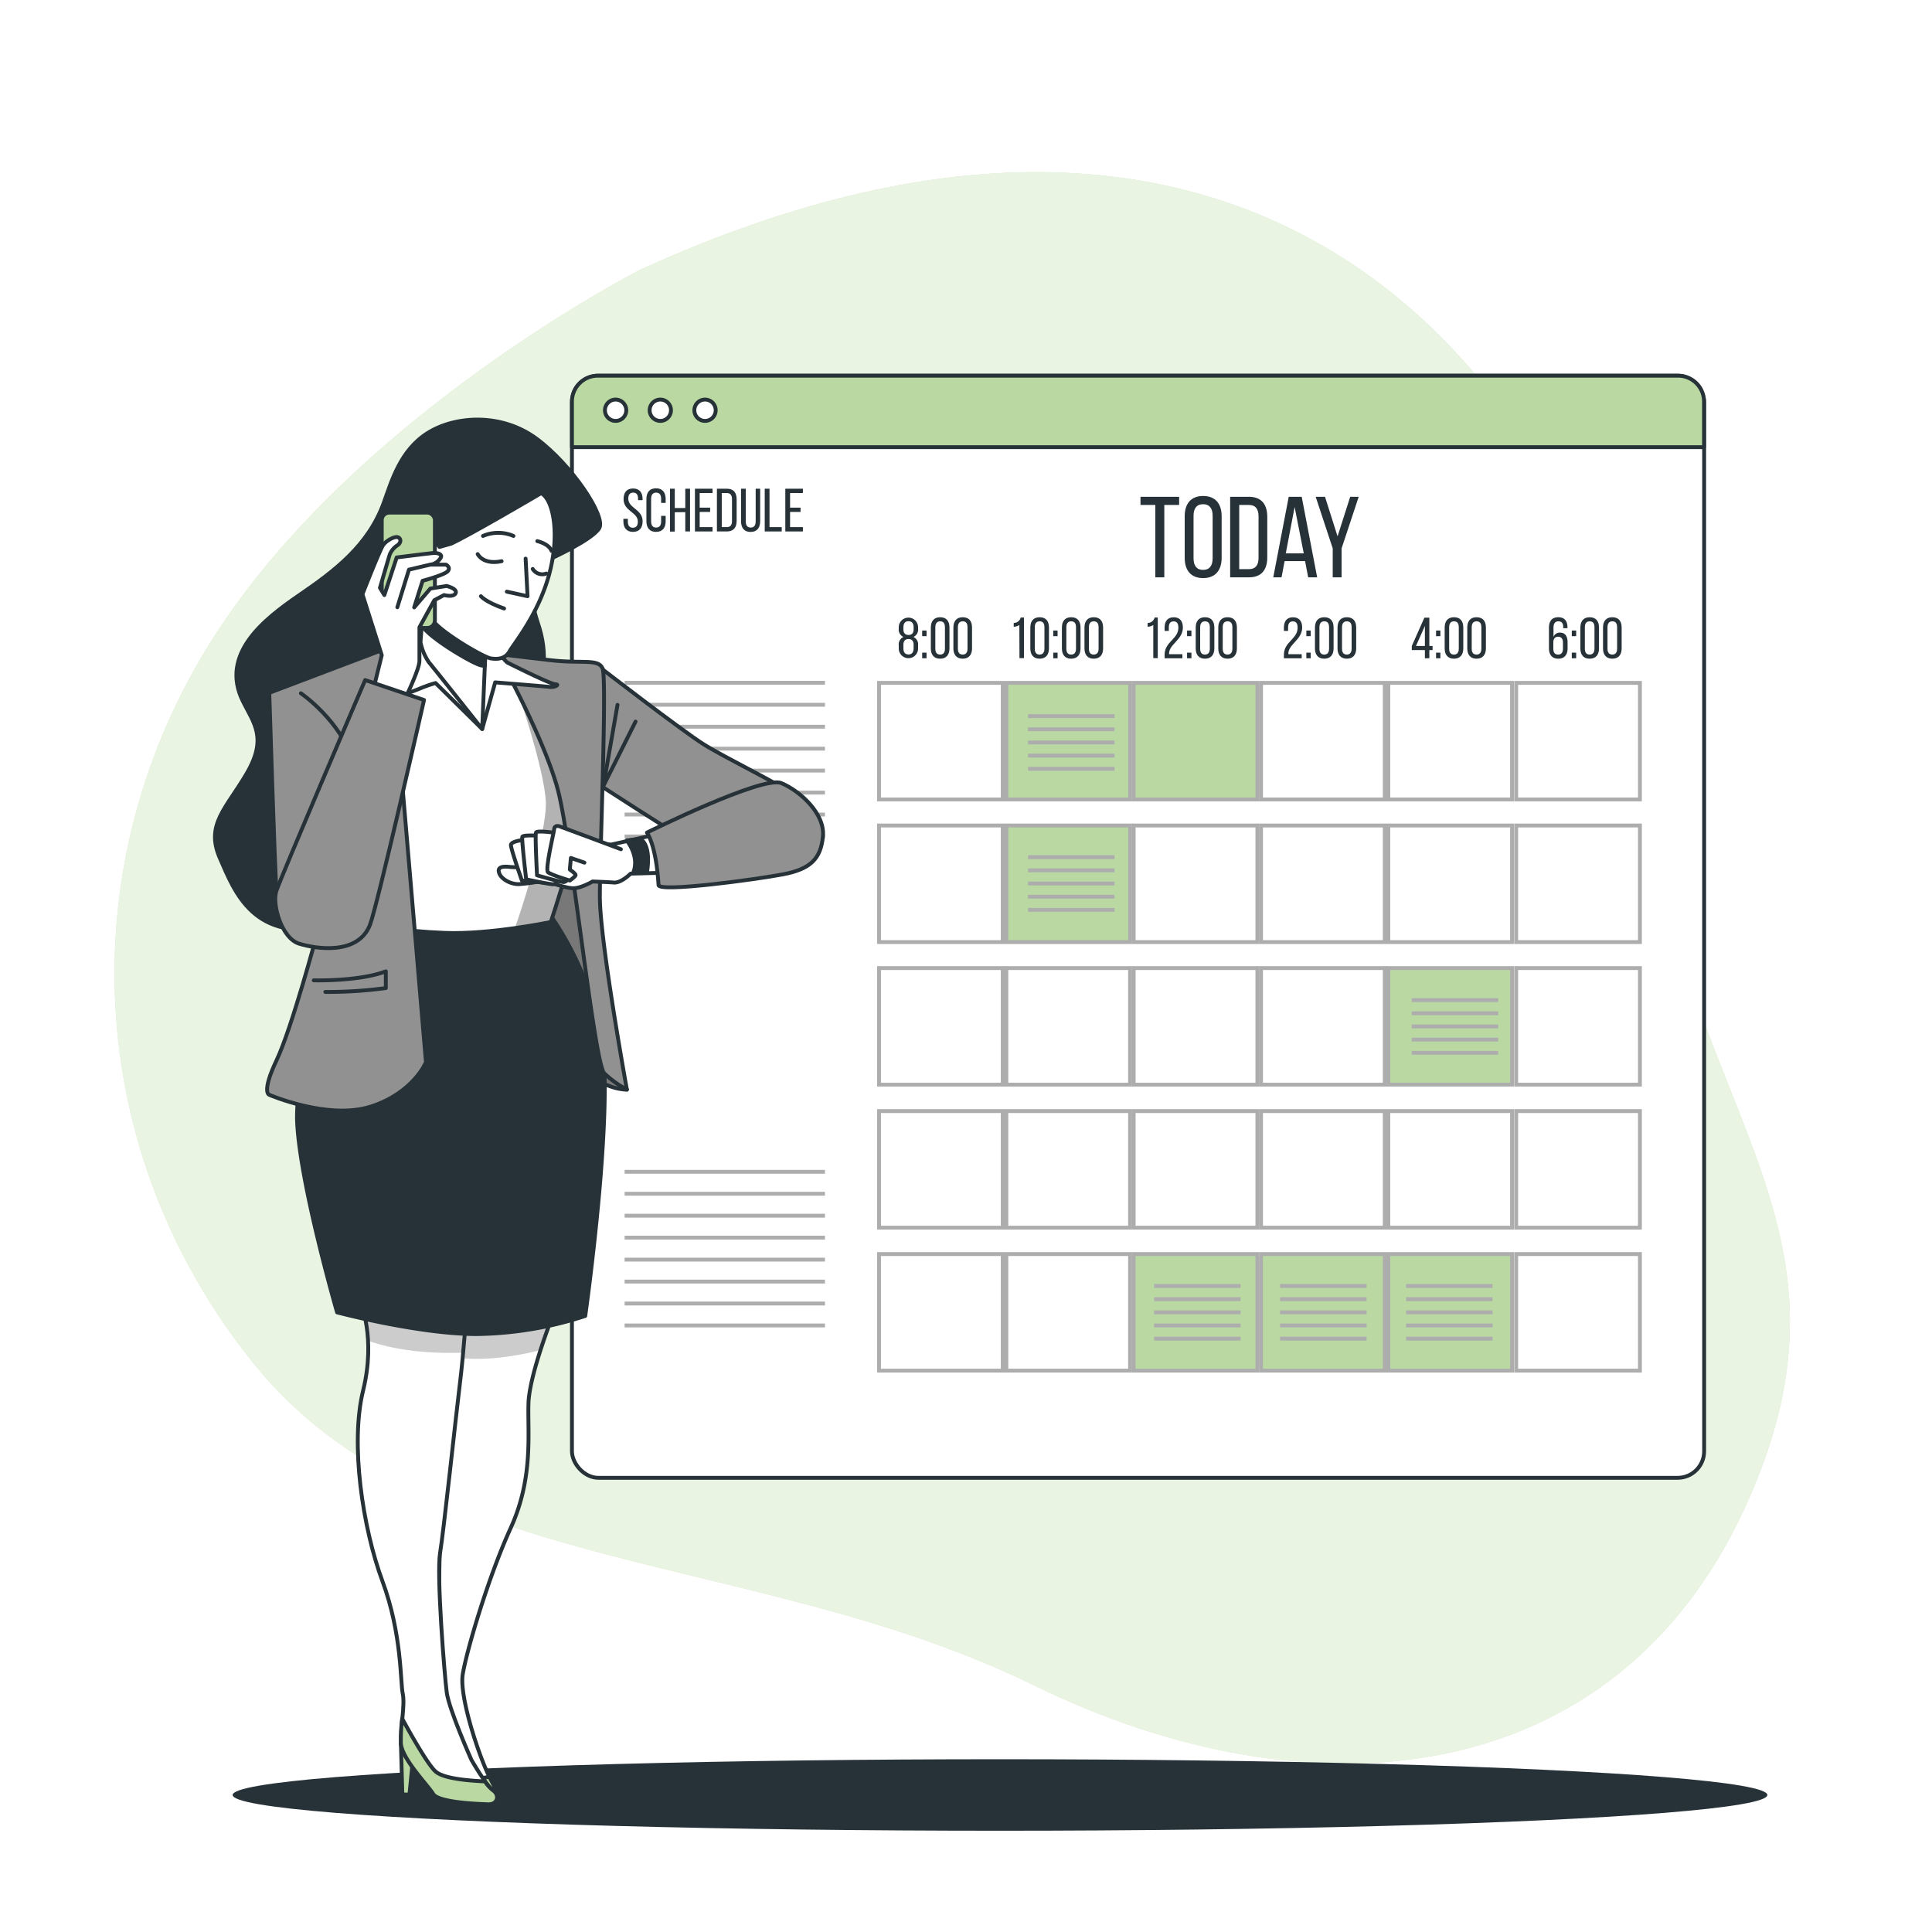 <svg class="animated" id="freepik_stories-schedule" xmlns="http://www.w3.org/2000/svg" xmlns:xlink="http://www.w3.org/1999/xlink" viewBox="0 0 500 500" version="1.1" xmlns:svgjs="http://svgjs.com/svgjs"><style>svg#freepik_stories-schedule:not(.animated) .animable {opacity: 0;}svg#freepik_stories-schedule.animated #freepik--background-simple--inject-88 {animation: 1.5s Infinite  linear floating;animation-delay: 0s;}svg#freepik_stories-schedule.animated #freepik--Character--inject-88 {animation: 1s 1 forwards cubic-bezier(.36,-0.01,.5,1.38) slideLeft;animation-delay: 0s;}            @keyframes floating {                0% {                    opacity: 1;                    transform: translateY(0px);                }                50% {                    transform: translateY(-10px);                }                100% {                    opacity: 1;                    transform: translateY(0px);                }            }                    @keyframes slideLeft {                0% {                    opacity: 0;                    transform: translateX(-30px);                }                100% {                    opacity: 1;                    transform: translateX(0);                }            }        .animator-hidden { display: none; }</style><g id="freepik--background-simple--inject-88" class="animable" style="transform-origin: 246.432px 250.473px;"><path d="M165.52,69.9S91.77,107.48,55,165.39,21.1,297.74,65.81,353.06s130.14,48,201.68,83.05S418,463.93,451.79,389.72s-17.18-101.94-26-187.82S339.66-9.74,165.52,69.9Z" style="fill: #BAD9A2; transform-origin: 246.432px 250.473px;" id="elay1mlyzfazg" class="animable"></path><g id="el3doa2v6dzlf"><path d="M165.52,69.9S91.77,107.48,55,165.39,21.1,297.74,65.81,353.06s130.14,48,201.68,83.05S418,463.93,451.79,389.72s-17.18-101.94-26-187.82S339.66-9.74,165.52,69.9Z" style="fill: rgb(255, 255, 255); opacity: 0.7; transform-origin: 246.432px 250.473px;" class="animable" id="elwxvgb3nemeb"></path></g></g><g id="freepik--Floor--inject-88" class="animable" style="transform-origin: 258.8px 464.54px;"><ellipse cx="258.8" cy="464.54" rx="198.59" ry="9.25" style="fill: rgb(38, 50, 56); transform-origin: 258.8px 464.54px;" id="elnhvyg49biod" class="animable"></ellipse></g><g id="freepik--Plants--inject-88" class="animable animator-hidden" style="transform-origin: 304.738px 229.023px;"><path d="M393.26,38.74c1.42,2.38,6.55,5.87,6.55,5.88s1.28-4.08,1.33-4.35c.54-3.11-.23-9.44-3.35-11.09A4.18,4.18,0,0,0,392,31.49C391.07,33.81,392.05,36.72,393.26,38.74Z" style="fill: rgb(38, 50, 56); transform-origin: 396.465px 36.681px;" id="elloid4f8sv9c" class="animable"></path><path d="M443.54,76.34c0,.06,3.31-2.7,3.5-2.9,2.17-2.29,5-8,3.33-11.09a4.18,4.18,0,0,0-6.1-1.26c-2.06,1.41-2.85,4.38-3,6.74C441.18,70.59,443.54,76.34,443.54,76.34Z" style="fill: rgb(38, 50, 56); transform-origin: 446.071px 68.306px;" id="eliejsf198san" class="animable"></path><path d="M384.55,54.62c1.92,1.84,7.36,3.75,7.79,3.9A73.17,73.17,0,0,0,389.68,68c-.41,1.87-.76,3.78-1.09,5.69,0-.89,0-1.7,0-1.81-.29-3.14-2.7-9-6.16-9.81a4.19,4.19,0,0,0-5,3.76c-.29,2.48,1.42,5,3.12,6.66s6.33,3.38,7.56,3.82c-.12.74-.25,1.47-.36,2.21-.55,3.53-1.09,7-1.72,10.5-.22,1.21-.48,2.4-.74,3.58,0-.79,0-1.46,0-1.56-.29-3.15-2.7-9-6.15-9.82a4.2,4.2,0,0,0-5,3.76c-.29,2.48,1.42,5,3.12,6.67s5.89,3.21,7.34,3.74c-.3,1.2-.6,2.42-.95,3.57-.25.79-.44,1.56-.74,2.34l-.84,2.29c-.58,1.44-1.17,2.93-1.78,4.32-.41,1-.82,1.89-1.23,2.81.23-1.2.64-3.57.65-3.77.19-3.15-1.3-9.35-4.6-10.63a4.18,4.18,0,0,0-5.47,3c-.67,2.41.64,5.19,2.07,7.06,1.58,2.06,6.46,4.69,7.07,5-.69,1.52-1.37,3-2,4.39-1.92,4-3.7,7.43-5.12,10l1.93,1.38c1.39-2.69,3.17-6.26,5.09-10.52.71-1.54,1.43-3.21,2.15-4.93a48.77,48.77,0,0,0,5.26,1c.33,2.64,2.77,7.2,3.09,7.79-1.42.9-2.8,1.75-4.12,2.54-3.76,2.26-7.06,4.08-9.65,5.46l2.1,1.5c2.42-1.38,5.36-3.1,8.64-5.17,1.45-.91,3-1.9,4.52-2.94.46.5,4.25,4.56,6.64,5.57,2.18.92,5.2,1.48,7.36.23a4.19,4.19,0,0,0,1.48-6.05c-2.07-2.87-8.45-2.74-11.45-1.77-.18.06-2,.9-3.19,1.45.64-.42,1.25-.83,1.9-1.28,1.28-.87,2.54-1.78,3.89-2.76l1.93-1.5c.65-.48,1.28-1.08,1.94-1.62,1.48-1.3,2.92-2.68,4.34-4.1.77,1.12,3.56,5.06,5.58,6.3s4.91,2.24,7.23,1.33a4.17,4.17,0,0,0,2.38-5.75c-1.61-3.14-7.93-4-11.05-3.48-.19,0-2.38.65-3.58,1,.84-.87,1.69-1.72,2.52-2.62,2.39-2.6,4.73-5.31,7.08-8l2.17-2.45c.27.4,3.48,5.16,5.74,6.55,2,1.23,4.92,2.24,7.24,1.33a4.19,4.19,0,0,0,2.38-5.75c-1.61-3.15-7.93-4-11.05-3.48-.23,0-3.39.93-4.18,1.2,1.59-1.8,3.2-3.57,4.85-5.26A74,74,0,0,1,430,84.58c.13.19,3.46,5.17,5.78,6.59,2,1.23,4.91,2.24,7.24,1.33a4.18,4.18,0,0,0,2.38-5.75c-1.62-3.14-7.94-4-11.05-3.48-.21,0-2.61.72-3.75,1.07l-.09-.18a53.86,53.86,0,0,1,8.17-5.06c1.57-.82,3.11-1.5,4.63-2.14.53,1,3,5.49,4.92,7s4.64,2.77,7.05,2.12a4.17,4.17,0,0,0,3-5.45c-1.26-3.31-7.45-4.84-10.6-4.67-.17,0-1.91.29-3.17.52.69-.28,1.4-.58,2.07-.83,2.49-1,4.84-1.67,6.92-2.29,1.19-.34,2.27-.63,3.28-.89,1,.71,5.19,3.49,7.56,3.93s5.39.32,7.23-1.37a4.18,4.18,0,0,0,.15-6.22c-2.64-2.35-8.84-.86-11.56.74-.23.14-3.66,2.72-3.61,2.76l.06,0c-1,.23-2,.49-3.17.79-2.1.57-4.47,1.24-7,2.14a75.88,75.88,0,0,0-8,3.3A54.93,54.93,0,0,0,430,83.51l-.09.07c.61-.83,2.26-3.22,2.36-3.42,1.49-2.78,2.74-9,.28-11.58a4.19,4.19,0,0,0-6.21.4c-1.61,1.91-1.59,5-1.08,7.28.59,2.6,4.07,7.19,4.35,7.56a74.66,74.66,0,0,0-7.48,6.46c-1.37,1.34-2.71,2.74-4,4.15.51-.73,1-1.4,1-1.49,1.49-2.79,2.74-9,.28-11.59a4.19,4.19,0,0,0-6.21.4c-1.62,1.91-1.59,5-1.08,7.28s3.42,6.31,4.2,7.36c-.51.54-1,1.09-1.52,1.64-2.4,2.64-4.79,5.28-7.22,7.81-.85.89-1.73,1.73-2.6,2.58.45-.66.83-1.21.88-1.3,1.49-2.79,2.73-9,.27-11.58a4.18,4.18,0,0,0-6.21.39c-1.61,1.91-1.59,5-1.07,7.28s3.13,5.93,4,7.17c-.91.84-1.83,1.69-2.76,2.46-.65.52-1.23,1.06-1.91,1.54l-2,1.45c-1.28.88-2.6,1.8-3.87,2.62-.88.58-1.73,1.12-2.58,1.67.86-.88,2.51-2.63,2.63-2.79a16.29,16.29,0,0,0,2.82-7.7,4.86,4.86,0,0,0,.49-.78,4.19,4.19,0,0,0-2.1-5.87c-3.31-1.24-8.55,2.38-10.52,4.85-.12.14-1.2,1.87-1.86,3,.29-.71.58-1.39.88-2.12.58-1.44,1.13-2.89,1.72-4.45.25-.76.52-1.53.78-2.31s.47-1.61.72-2.43c.52-1.89,1-3.84,1.36-5.81,1.26.51,5.76,2.26,8.13,2.18S400.2,95,401.64,93a4.18,4.18,0,0,0-1.19-6.11c-3.08-1.74-8.82,1-11.13,3.19-.15.14-1.64,1.86-2.44,2.83.24-1.19.47-2.37.67-3.58.56-3.49,1-7,1.49-10.57.14-1.09.3-2.16.45-3.24.45.18,5.75,2.38,8.41,2.29,2.35-.08,5.33-.84,6.77-2.88a4.2,4.2,0,0,0-1.19-6.12c-3.08-1.73-8.82,1.06-11.13,3.2-.18.16-2.32,2.65-2.83,3.31.34-2.38.7-4.75,1.15-7.06A72.51,72.51,0,0,1,393,59c.21.09,5.73,2.4,8.45,2.31,2.35-.08,5.33-.84,6.77-2.88a4.18,4.18,0,0,0-1.19-6.11c-3.08-1.73-8.82,1.05-11.13,3.19-.15.14-1.79,2-2.54,3l-.18-.1a54.29,54.29,0,0,1,4-8.73c.86-1.54,1.77-3,2.68-4.34,1,.54,5.52,2.94,8,3.13s5.4-.25,7.05-2.12a4.19,4.19,0,0,0-.51-6.21c-2.87-2.06-8.88.08-11.42,2-.14.1-1.43,1.29-2.35,2.18.42-.61.85-1.25,1.26-1.83,1.56-2.17,3.12-4.07,4.52-5.73.8-.94,1.54-1.78,2.24-2.55,1.25,0,6.25,0,8.47-.9s4.68-2.71,5.28-5.13a4.18,4.18,0,0,0-3.31-5.27c-3.5-.5-7.85,4.16-9.23,7-.12.24-1.56,4.29-1.49,4.29h.07c-.69.73-1.42,1.53-2.21,2.41-1.43,1.63-3,3.5-4.65,5.65a75.05,75.05,0,0,0-4.87,7.17,53.89,53.89,0,0,0-4.25,8.72.36.36,0,0,0,0,.11c.06-1,.11-3.93.09-4.16-.29-3.14-2.7-9-6.15-9.81a4.19,4.19,0,0,0-5,3.76C381.14,50.43,382.85,53,384.55,54.62Z" style="fill: rgb(38, 50, 56); transform-origin: 421.247px 76.431px;" id="elw0ml0vqczcl" class="animable"></path><path d="M291.88,90.2c2.6-1,7-5.35,7-5.35s-3.77-2-4-2.11c-2.95-1.11-9.31-1.52-11.51,1.25a4.18,4.18,0,0,0,1.2,6.1C286.62,91.44,289.67,91,291.88,90.2Z" style="fill: rgb(38, 50, 56); transform-origin: 290.706px 86.424px;" id="el37qr2tqjjex" class="animable"></path><path d="M338.11,47.73c.07,0-2-3.76-2.2-4-1.85-2.56-6.93-6.41-10.29-5.32a4.18,4.18,0,0,0-2.36,5.76c1,2.29,3.78,3.62,6.08,4.16C332,49,338.11,47.73,338.11,47.73Z" style="fill: rgb(38, 50, 56); transform-origin: 330.477px 43.373px;" id="elo46t4or281" class="animable"></path><path d="M305.87,101.69c2.17-1.55,5.05-6.54,5.28-6.94A74.48,74.48,0,0,0,320,99.13c1.77.75,3.58,1.44,5.4,2.12-.88-.19-1.67-.35-1.78-.36-3.14-.29-9.39,1-10.78,4.25a4.19,4.19,0,0,0,2.78,5.57c2.38.74,5.21-.47,7.13-1.84s4.49-5.6,5.14-6.72l2.1.76c3.37,1.19,6.74,2.37,10,3.62,1.15.45,2.26.92,3.38,1.4-.77-.17-1.43-.3-1.53-.31-3.15-.29-9.39,1-10.78,4.24a4.18,4.18,0,0,0,2.77,5.58c2.39.74,5.21-.47,7.13-1.84s4.24-5.19,5-6.52c1.13.52,2.27,1,3.34,1.59.72.4,1.45.73,2.16,1.17l2.1,1.24c1.31.84,2.66,1.69,3.91,2.54.88.59,1.71,1.16,2.54,1.74-1.14-.45-3.39-1.29-3.59-1.34-3.06-.77-9.43-.45-11.3,2.56a4.18,4.18,0,0,0,1.9,5.92c2.25,1.1,5.22.33,7.33-.73,2.31-1.17,5.8-5.48,6.23-6,1.37,1,2.7,1.9,3.94,2.81,3.61,2.64,6.62,5,8.91,6.88l1.71-1.63c-2.39-1.87-5.57-4.28-9.4-7-1.39-1-2.9-2-4.46-3a44.74,44.74,0,0,0,1.92-5c2.66.16,7.59-1.4,8.23-1.6.62,1.55,1.21,3.07,1.74,4.52,1.52,4.11,2.7,7.69,3.58,10.49l1.86-1.79c-.9-2.63-2.06-5.84-3.49-9.45-.62-1.58-1.31-3.26-2.05-5,.58-.36,5.27-3.33,6.7-5.5,1.3-2,2.41-4.84,1.58-7.19a4.18,4.18,0,0,0-5.67-2.57c-3.2,1.5-4.25,7.79-3.84,10.92,0,.19.5,2.16.83,3.4-.3-.7-.59-1.38-.91-2.1-.62-1.42-1.29-2.82-2-4.33-.36-.72-.74-1.44-1.11-2.17s-.83-1.46-1.24-2.21c-1-1.69-2.09-3.36-3.23-5,1.25-.55,5.64-2.56,7.23-4.32s3.11-4.41,2.64-6.86a4.18,4.18,0,0,0-5.21-3.41c-3.39,1-5.39,7.06-5.46,10.22,0,.2.2,2.47.33,3.71-.69-1-1.37-2-2.1-3-2.12-2.83-4.34-5.63-6.55-8.43-.68-.86-1.35-1.72-2-2.59.44-.19,5.71-2.47,7.49-4.43,1.58-1.75,3.11-4.42,2.65-6.87a4.18,4.18,0,0,0-5.22-3.4c-3.38,1-5.38,7.06-5.45,10.22,0,.23.29,3.5.4,4.33-1.47-1.9-2.92-3.81-4.27-5.74a73.65,73.65,0,0,1-5-8.15c.2-.09,5.72-2.44,7.54-4.46,1.58-1.74,3.11-4.41,2.65-6.86a4.2,4.2,0,0,0-5.22-3.41c-3.39,1-5.38,7.07-5.45,10.22,0,.21.21,2.7.35,3.88l-.2.06a54.5,54.5,0,0,1-3.46-9c-.51-1.69-.9-3.33-1.25-4.94,1.08-.34,5.95-1.92,7.8-3.55s3.58-4,3.38-6.53a4.19,4.19,0,0,0-4.81-4c-3.48.63-6.12,6.43-6.54,9.56,0,.17-.07,1.93-.08,3.21-.14-.73-.31-1.48-.43-2.18-.48-2.64-.75-5.07-1-7.23-.12-1.24-.2-2.35-.27-3.39.88-.88,4.39-4.45,5.25-6.71s1.32-5.24,0-7.36a4.18,4.18,0,0,0-6.09-1.29c-2.8,2.16-2.48,8.53-1.41,11.5.09.25,2,4.1,2.05,4.06l.05-.06c0,1,.1,2.09.19,3.26.18,2.17.4,4.63.82,7.28a72.34,72.34,0,0,0,1.76,8.49,54.27,54.27,0,0,0,3.29,9.12l.06.1c-.71-.76-2.75-2.81-2.92-3-2.46-2-8.38-4.36-11.33-2.41a4.18,4.18,0,0,0-.76,6.18c1.58,1.93,4.6,2.48,7,2.39,2.66-.09,7.82-2.66,8.23-2.87a72.74,72.74,0,0,0,5,8.54c1.06,1.6,2.19,3.17,3.33,4.74-.63-.64-1.19-1.2-1.28-1.27-2.46-2-8.38-4.36-11.33-2.41a4.18,4.18,0,0,0-.76,6.18c1.58,1.93,4.6,2.48,7,2.4s6.83-2.19,8-2.77c.45.6.88,1.2,1.33,1.79,2.15,2.86,4.31,5.7,6.34,8.54.72,1,1.39,2,2.06,3l-1.11-1.11c-2.46-2-8.38-4.35-11.33-2.41a4.18,4.18,0,0,0-.76,6.18c1.57,1.94,4.6,2.49,7,2.4s6.4-2,7.79-2.66c.66,1.06,1.32,2.12,1.91,3.17.38.73.8,1.41,1.15,2.16s.72,1.47,1.07,2.2c.63,1.42,1.28,2.88,1.86,4.28.41,1,.78,1.91,1.16,2.85-.7-1-2.12-3-2.25-3.1a16.32,16.32,0,0,0-7.05-4.2,4.43,4.43,0,0,0-.68-.62,4.18,4.18,0,0,0-6.15,1c-1.83,3,.75,8.85,2.82,11.23.12.14,1.62,1.52,2.57,2.38-.64-.42-1.25-.83-1.91-1.25-1.31-.84-2.64-1.65-4.06-2.51l-2.13-1.2c-.7-.42-1.5-.77-2.25-1.15-1.77-.87-3.6-1.66-5.46-2.42.73-1.14,3.28-5.24,3.64-7.58s.16-5.4-1.58-7.19a4.19,4.19,0,0,0-6.23,0c-2.27,2.71-.59,8.86,1.09,11.53.1.17,1.53,2,2.33,2.91-1.13-.44-2.25-.89-3.4-1.31-3.32-1.19-6.72-2.3-10.11-3.42l-3.1-1c.26-.4,3.4-5.21,3.8-7.84.35-2.33.16-5.4-1.58-7.18a4.19,4.19,0,0,0-6.23,0c-2.27,2.71-.59,8.87,1.09,11.54.12.2,2.17,2.76,2.73,3.39-2.28-.78-4.54-1.56-6.73-2.43a75.61,75.61,0,0,1-8.66-4c.12-.19,3.42-5.2,3.83-7.88.36-2.33.16-5.4-1.58-7.19a4.19,4.19,0,0,0-6.23,0c-2.27,2.71-.59,8.86,1.09,11.53.11.18,1.67,2.13,2.43,3l-.13.16a54,54,0,0,1-7.83-5.57c-1.36-1.13-2.6-2.29-3.77-3.44.71-.87,3.91-4.88,4.54-7.25s.76-5.35-.78-7.32a4.18,4.18,0,0,0-6.19-.65c-2.56,2.45-1.56,8.75-.19,11.59.08.15,1,1.64,1.71,2.71-.52-.53-1.07-1.06-1.56-1.58-1.85-1.93-3.43-3.81-4.8-5.49-.78-1-1.46-1.85-2.1-2.68.26-1.22,1.21-6.13.69-8.49s-1.8-5.1-4.07-6.14A4.19,4.19,0,0,0,281,61.83c-1.14,3.35,2.64,8.48,5.17,10.37.22.16,3.93,2.32,3.95,2.26s0-.06,0-.08c.59.82,1.23,1.69,2,2.62,1.34,1.71,2.88,3.63,4.69,5.61a74.12,74.12,0,0,0,6.15,6.12,54.8,54.8,0,0,0,7.78,5.79l.11,0c-1-.24-3.85-.84-4.07-.86-3.14-.29-9.39,1-10.78,4.24a4.19,4.19,0,0,0,2.78,5.58C301.13,104.27,304,103.06,305.87,101.69Z" style="fill: rgb(38, 50, 56); transform-origin: 331.214px 72.602px;" id="el1xm2w63tvnv" class="animable"></path><path d="M143.84,389.35c1.86.64,5,3.71,5,3.71s-2.66,1.49-2.84,1.56c-2.09.84-6.62,1.23-8.23-.71a3,3,0,0,1,.77-4.37C140.07,388.54,142.25,388.8,143.84,389.35Z" style="fill: rgb(38, 50, 56); transform-origin: 142.992px 392.087px;" id="eln1znmho9ak" class="animable"></path><path d="M177.43,418.94s-1.4,2.71-1.51,2.87c-1.28,1.85-4.85,4.67-7.26,3.94a3,3,0,0,1-1.77-4.07c.69-1.64,2.64-2.63,4.27-3.05C173.07,418.14,177.43,418.94,177.43,418.94Z" style="fill: rgb(38, 50, 56); transform-origin: 172.028px 422.17px;" id="eld909fxnd9f6" class="animable"></path><path d="M153.64,381c1.57,1.07,3.7,4.59,3.87,4.87a52.65,52.65,0,0,1,6.25-3.26c1.25-.55,2.53-1.08,3.81-1.58-.62.14-1.18.27-1.26.27-2.23.26-6.7-.56-7.75-2.86a3,3,0,0,1,1.9-4c1.69-.57,3.72.25,5.11,1.2s3.29,3.93,3.77,4.72l1.49-.58c2.38-.9,4.76-1.79,7.07-2.73.82-.33,1.61-.69,2.4-1l-1.09.24c-2.24.25-6.71-.57-7.75-2.87a3,3,0,0,1,1.9-4c1.68-.57,3.71.26,5.1,1.2s3.1,3.64,3.69,4.58c.79-.39,1.6-.78,2.35-1.19.51-.29,1-.54,1.52-.86l1.48-.92c.92-.61,1.88-1.25,2.76-1.87L192,369c-.81.34-2.4,1-2.54,1-2.17.59-6.72.45-8.09-1.66a3,3,0,0,1,1.27-4.26c1.58-.81,3.71-.31,5.23.42s4.21,3.82,4.53,4.2c1-.7,1.9-1.4,2.77-2.06,2.53-1.94,4.64-3.68,6.25-5l1.24,1.14c-1.68,1.36-3.91,3.13-6.6,5.09-1,.72-2,1.47-3.13,2.22a32.71,32.71,0,0,1,1.44,3.53,21.78,21.78,0,0,1,5.89,1c.42-1.12.82-2.21,1.17-3.25,1-2.95,1.82-5.52,2.4-7.53l1.35,1.24c-.6,1.89-1.38,4.2-2.34,6.8-.42,1.13-.89,2.34-1.39,3.58.42.24,3.81,2.29,4.86,3.82s1.79,3.41,1.23,5.1a3,3,0,0,1-4,1.92c-2.3-1-3.15-5.5-2.91-7.74,0-.13.33-1.54.55-2.43-.21.5-.4,1-.62,1.51-.42,1-.88,2-1.36,3.12-.25.51-.5,1-.76,1.56s-.57,1.06-.85,1.59c-.69,1.23-1.44,2.43-2.23,3.63.9.38,4.06,1.75,5.22,3s2.28,3.1,2,4.86a3,3,0,0,1-3.66,2.5c-2.43-.66-3.95-4.95-4-7.2,0-.14.1-1.76.18-2.65-.48.72-1,1.43-1.46,2.14-1.47,2.05-3,4.08-4.55,6.11-.47.62-.93,1.25-1.39,1.87.32.13,4.11,1.68,5.41,3.06,1.15,1.22,2.28,3.1,2,4.85a3,3,0,0,1-3.67,2.5c-2.43-.66-3.94-4.95-4-7.2,0-.17.15-2.5.22-3.09-1,1.37-2,2.75-3,4.15a54.48,54.48,0,0,0-3.44,5.88c.15.06,4.12,1.66,5.45,3.07,1.15,1.22,2.28,3.1,2,4.86a3,3,0,0,1-3.67,2.5c-2.43-.67-3.94-5-4-7.2,0-.15.11-1.93.19-2.77l-.14,0a38.23,38.23,0,0,0-2.33,6.44c-.34,1.21-.6,2.39-.82,3.55.77.22,4.27,1.27,5.61,2.41s2.61,2.83,2.51,4.6a3,3,0,0,1-3.37,2.89c-2.49-.39-4.46-4.49-4.81-6.71,0-.12-.07-1.37-.1-2.29-.09.53-.2,1.06-.27,1.56-.3,1.89-.46,3.63-.59,5.17-.07.88-.11,1.68-.14,2.42.64.62,3.19,3.11,3.84,4.71s1,3.71.11,5.24a3,3,0,0,1-4.32,1c-2-1.49-1.9-6-1.18-8.17.07-.19,1.37-3,1.4-2.93l0,0c0-.72,0-1.49.09-2.33.09-1.55.21-3.3.47-5.19a54.63,54.63,0,0,1,1.13-6.08,39.27,39.27,0,0,1,2.21-6.56.25.25,0,0,0,0-.07c-.49.55-1.91,2.05-2,2.15-1.73,1.45-5.91,3.23-8.05,1.89a3,3,0,0,1-.63-4.4c1.1-1.4,3.24-1.83,4.93-1.81,1.89,0,5.61,1.79,5.9,1.93A53.62,53.62,0,0,1,184,402c.74-1.16,1.52-2.3,2.31-3.43-.44.46-.84.87-.9.92-1.72,1.45-5.91,3.23-8,1.89a3,3,0,0,1-.63-4.4c1.09-1.4,3.24-1.83,4.92-1.81s4.91,1.46,5.75,1.85l.92-1.29c1.49-2.07,3-4.13,4.4-6.19.49-.72,1-1.46,1.42-2.19-.39.41-.72.76-.78.8-1.73,1.45-5.91,3.23-8,1.89a3,3,0,0,1-.63-4.39c1.09-1.41,3.24-1.84,4.92-1.82s4.59,1.32,5.59,1.78c.46-.76.91-1.52,1.32-2.28.26-.53.55-1,.79-1.56s.49-1.06.73-1.58c.42-1,.87-2.08,1.26-3.08.28-.7.53-1.37.78-2.05-.48.73-1.46,2.13-1.56,2.24a11.47,11.47,0,0,1-4.95,3.1,4.06,4.06,0,0,1-.48.45,3,3,0,0,1-4.4-.6c-1.35-2.13.41-6.32,1.84-8.06.09-.1,1.13-1.1,1.8-1.73-.45.31-.88.61-1.35.92-.91.62-1.85,1.21-2.85,1.85l-1.5.89c-.49.31-1.06.57-1.59.85-1.24.65-2.54,1.24-3.86,1.8.54.81,2.42,3.7,2.71,5.36s.2,3.85-1,5.15a3,3,0,0,1-4.44.06c-1.65-1.9-.55-6.31.61-8.24.07-.12,1.06-1.41,1.61-2.11-.79.34-1.58.67-2.4,1-2.35.9-4.76,1.74-7.16,2.59-.73.25-1.46.52-2.19.79.19.28,2.5,3.66,2.82,5.53.29,1.65.2,3.84-1,5.14a3,3,0,0,1-4.43.07c-1.66-1.9-.56-6.31.6-8.24.08-.15,1.51-2,1.89-2.46-1.61.59-3.21,1.18-4.76,1.84a50.26,50.26,0,0,0-6.11,3c.09.13,2.51,3.65,2.85,5.56.28,1.65.19,3.84-1,5.14a3,3,0,0,1-4.44.07c-1.66-1.9-.56-6.31.6-8.24.08-.13,1.16-1.54,1.69-2.2l-.1-.11a38.47,38.47,0,0,0-5.5,4.08c-.95.83-1.81,1.67-2.63,2.51.51.61,2.85,3.42,3.34,5.1s.62,3.81-.44,5.23a3,3,0,0,1-4.41.55c-1.86-1.7-1.25-6.2-.31-8.25.05-.11.7-1.18,1.18-2-.36.38-.75.77-1.09,1.15-1.29,1.4-2.38,2.77-3.34,4-.54.69-1,1.34-1.45,1.94.2.86.95,4.35.61,6s-1.2,3.66-2.81,4.43a3,3,0,0,1-4.16-1.53c-.86-2.37,1.76-6.09,3.53-7.47.16-.12,2.77-1.71,2.78-1.67v0c.41-.59.86-1.22,1.36-1.89.93-1.24,2-2.64,3.26-4.07a53.55,53.55,0,0,1,4.3-4.45A39,39,0,0,1,157.2,386l.07,0c-.71.19-2.73.66-2.88.68-2.24.25-6.71-.57-7.75-2.87a3,3,0,0,1,1.89-4C150.22,379.18,152.25,380,153.64,381Z" style="fill: rgb(38, 50, 56); transform-origin: 172.087px 400.971px;" id="elx013e9a95bf" class="animable"></path><path d="M204.42,403.65c1.84-.73,6.26-.47,6.26-.47s-1.06,2.86-1.15,3c-1,2-4.23,5.23-6.72,4.8a3,3,0,0,1-2.25-3.82C201,405.48,202.86,404.26,204.42,403.65Z" style="fill: rgb(38, 50, 56); transform-origin: 205.553px 407.077px;" id="elp8elg4ut7m" class="animable"></path><path d="M249.18,404.3s.7,3,.72,3.16c.23,2.24-.64,6.7-3,7.71a3,3,0,0,1-4-1.94c-.55-1.69.3-3.72,1.26-5.09C245.35,406.52,249.18,404.3,249.18,404.3Z" style="fill: rgb(38, 50, 56); transform-origin: 246.331px 409.844px;" id="elkqh2i11w9gc" class="animable"></path><path d="M206.41,390.89c1.89-.2,5.79,1.09,6.1,1.19a52.94,52.94,0,0,1,2.64-6.54c.58-1.23,1.22-2.46,1.86-3.68-.37.51-.72,1-.77,1-1.54,1.64-5.47,3.93-7.75,2.86a3,3,0,0,1-1.17-4.29c.91-1.52,3-2.22,4.66-2.4s5.05.84,5.94,1.13l.75-1.4c1.23-2.24,2.46-4.46,3.6-6.68.41-.78.77-1.56,1.14-2.35-.33.46-.62.84-.67.89-1.53,1.65-5.47,3.93-7.75,2.86a3,3,0,0,1-1.17-4.28c.92-1.53,3-2.22,4.67-2.4s4.72.74,5.77,1.08c.35-.82.71-1.63,1-2.44.2-.55.43-1.07.59-1.64s.36-1.11.53-1.66c.3-1.07.61-2.16.88-3.21.19-.73.35-1.43.52-2.13-.39.78-1.19,2.3-1.27,2.42-1.27,1.86-4.81,4.71-7.23,4a3,3,0,0,1-1.8-4.06c.67-1.64,2.62-2.65,4.25-3.08,1.79-.48,5.68.16,6.17.24.28-1.16.54-2.29.76-3.36.67-3.12,1.14-5.81,1.48-7.9l1.68.07c-.38,2.12-.93,4.91-1.7,8.15-.28,1.18-.59,2.44-.93,3.73a30.84,30.84,0,0,1,3.38,1.74,21.58,21.58,0,0,1,5.14-3c-.41-1.13-.82-2.21-1.22-3.23-1.14-2.91-2.21-5.38-3.08-7.29l1.84.07c.77,1.83,1.68,4.08,2.63,6.69.43,1.13.85,2.36,1.28,3.62.48-.08,4.38-.73,6.17-.26,1.63.43,3.58,1.43,4.26,3.08a3,3,0,0,1-1.8,4.06c-2.42.72-6-2.13-7.23-4-.08-.11-.76-1.39-1.17-2.2.17.51.34,1,.51,1.55.34,1.05.66,2.11,1,3.25.14.56.29,1.12.43,1.68s.26,1.18.39,1.77c.27,1.37.49,2.78.67,4.2.92-.3,4.21-1.31,5.89-1.13s3.75.87,4.67,2.4a3,3,0,0,1-1.16,4.28c-2.28,1.08-6.22-1.2-7.75-2.84-.1-.11-1.07-1.41-1.59-2.14.1.86.21,1.71.29,2.58.22,2.51.36,5.06.52,7.6,0,.78.1,1.55.15,2.33.33-.11,4.22-1.4,6.1-1.2,1.67.18,3.75.87,4.67,2.39a3,3,0,0,1-1.16,4.29c-2.28,1.07-6.22-1.2-7.76-2.85-.11-.12-1.51-2-1.84-2.49.12,1.71.25,3.41.45,5.08a54.39,54.39,0,0,0,1.21,6.7c.16-.05,4.21-1.41,6.13-1.2,1.67.17,3.75.87,4.67,2.39a3,3,0,0,1-1.16,4.29c-2.28,1.07-6.22-1.2-7.75-2.85-.1-.11-1.17-1.54-1.66-2.23l-.13.06a37.79,37.79,0,0,0,2.42,6.42c.53,1.14,1.1,2.2,1.68,3.22.73-.33,4.08-1.81,5.83-1.81s3.83.45,4.9,1.87a3,3,0,0,1-.68,4.38c-2.15,1.32-6.31-.51-8-2-.09-.08-1-1-1.56-1.67.27.45.54.93.81,1.36,1,1.63,2,3.05,2.91,4.31.52.71,1,1.34,1.47,1.93.88,0,4.44.28,6,1.07s3.18,2.17,3.49,3.92a3,3,0,0,1-2.63,3.58c-2.51.18-5.37-3.36-6.21-5.45-.07-.18-.88-3.13-.83-3.13h.05c-.46-.55-.94-1.15-1.45-1.82-.94-1.24-2-2.65-3-4.26a52.85,52.85,0,0,1-3.09-5.35,38.92,38.92,0,0,1-2.58-6.42s0-.06,0-.08c0,.74-.12,2.8-.15,3-.37,2.22-2.39,6.29-4.88,6.66a3,3,0,0,1-3.34-2.93c-.08-1.78,1.27-3.51,2.56-4.58,1.46-1.21,5.43-2.29,5.75-2.38a52.35,52.35,0,0,1-1.41-6.9c-.19-1.36-.34-2.73-.48-4.11,0,.64-.06,1.21-.08,1.29-.37,2.22-2.39,6.29-4.88,6.66A3,3,0,0,1,234.4,388c-.08-1.77,1.27-3.5,2.56-4.58s4.68-2.07,5.57-2.32c0-.53-.09-1.06-.14-1.59-.21-2.54-.41-5.07-.68-7.55-.09-.88-.22-1.74-.34-2.59,0,.56-.06,1-.07,1.11-.37,2.22-2.39,6.3-4.89,6.66a3,3,0,0,1-3.33-2.93c-.08-1.77,1.27-3.5,2.56-4.57s4.35-2,5.41-2.29c-.15-.87-.3-1.75-.49-2.59-.14-.57-.24-1.13-.41-1.7l-.48-1.67c-.34-1.06-.68-2.15-1-3.17-.24-.71-.49-1.38-.73-2.06.1.87.27,2.58.27,2.72a11.54,11.54,0,0,1-1.76,5.57,3.52,3.52,0,0,1-.06.66,3,3,0,0,1-3.74,2.4c-2.41-.74-3.8-5.07-3.83-7.32,0-.13.13-1.57.24-2.48-.15.52-.28,1-.43,1.57-.29,1.07-.62,2.13-1,3.27-.18.54-.37,1.09-.56,1.64s-.43,1.12-.65,1.68c-.53,1.3-1.13,2.59-1.76,3.88.93.26,4.24,1.23,5.54,2.31s2.65,2.79,2.57,4.57a3,3,0,0,1-3.33,2.94c-2.5-.37-4.52-4.43-4.9-6.65,0-.14-.11-1.77-.14-2.66-.39.77-.77,1.54-1.19,2.31-1.2,2.21-2.48,4.42-3.76,6.62l-1.15,2c.33.09,4.29,1.16,5.74,2.36s2.65,2.8,2.58,4.58a3,3,0,0,1-3.34,2.93c-2.49-.36-4.52-4.43-4.89-6.65,0-.17-.16-2.5-.16-3.1-.84,1.49-1.67,3-2.43,4.49a55.39,55.39,0,0,0-2.69,6.26c.16,0,4.29,1.14,5.78,2.37,1.3,1.08,2.65,2.8,2.57,4.58a3,3,0,0,1-3.33,2.93c-2.49-.36-4.52-4.43-4.9-6.65,0-.14-.12-1.92-.14-2.77l-.15,0a38.51,38.51,0,0,0-1.52,6.68c-.19,1.25-.3,2.45-.37,3.62.79.13,4.39.74,5.86,1.7s2.94,2.49,3.06,4.27a3,3,0,0,1-3,3.28c-2.52-.09-5-3.91-5.6-6.07,0-.12-.24-1.36-.38-2.26,0,.53-.07,1.08-.08,1.58-.07,1.91,0,3.66.05,5.21,0,.88.1,1.67.16,2.41.71.53,3.55,2.69,4.39,4.2s1.47,3.56.75,5.19a3,3,0,0,1-4.16,1.54c-2.2-1.24-2.62-5.77-2.17-8,0-.19,1-3.1,1-3.08l0,0c-.07-.72-.14-1.49-.2-2.32-.1-1.55-.2-3.31-.17-5.22a52.31,52.31,0,0,1,.37-6.17,40.06,40.06,0,0,1,1.39-6.78l0-.08c-.42.61-1.65,2.27-1.76,2.39-1.53,1.65-5.46,3.93-7.74,2.86a3,3,0,0,1-1.17-4.28C202.66,391.77,204.74,391.08,206.41,390.89Z" style="fill: rgb(38, 50, 56); transform-origin: 232.846px 384.633px;" id="elgl1t6xhmtyh" class="animable"></path></g><g id="freepik--Window--inject-88" class="animable" style="transform-origin: 294.525px 239.845px;"><rect x="148.02" y="97.23" width="293.01" height="285.23" rx="6.87" style="fill: rgb(255, 255, 255); stroke: rgb(38, 50, 56); stroke-linecap: round; stroke-linejoin: round; transform-origin: 294.525px 239.845px;" id="el2amvl05cwsb" class="animable"></rect><path d="M434.35,97.23H154.72a6.7,6.7,0,0,0-6.7,6.69v11.81H441V103.92A6.7,6.7,0,0,0,434.35,97.23Z" style="fill: #BAD9A2; stroke: rgb(38, 50, 56); stroke-linecap: round; stroke-linejoin: round; transform-origin: 294.51px 106.48px;" id="el9mk705oyugd" class="animable"></path><path d="M162.08,106.16a2.76,2.76,0,1,1-2.76-2.75A2.77,2.77,0,0,1,162.08,106.16Z" style="fill: rgb(255, 255, 255); stroke: rgb(38, 50, 56); stroke-linecap: round; stroke-linejoin: round; transform-origin: 159.32px 106.17px;" id="elxpg52tpsz5o" class="animable"></path><path d="M173.65,106.16a2.76,2.76,0,1,1-2.76-2.75A2.76,2.76,0,0,1,173.65,106.16Z" style="fill: rgb(255, 255, 255); stroke: rgb(38, 50, 56); stroke-linecap: round; stroke-linejoin: round; transform-origin: 170.89px 106.17px;" id="elg3h9etjv7cq" class="animable"></path><path d="M185.22,106.16a2.76,2.76,0,1,1-2.75-2.75A2.76,2.76,0,0,1,185.22,106.16Z" style="fill: rgb(255, 255, 255); stroke: rgb(38, 50, 56); stroke-linecap: round; stroke-linejoin: round; transform-origin: 182.46px 106.17px;" id="elt7khkmekky" class="animable"></path><path d="M299,149.41V130.68h-3.84v-2.11h10v2.11h-3.84v18.73Z" style="fill: rgb(38, 50, 56); transform-origin: 300.16px 138.99px;" id="elgrz5lvuwc4p" class="animable"></path><path d="M306.6,133.6c0-3.19,1.58-5.24,4.76-5.24s4.8,2,4.8,5.24v10.77c0,3.16-1.58,5.24-4.8,5.24s-4.76-2.08-4.76-5.24Zm2.29,10.89c0,1.91.81,3,2.47,3s2.47-1.1,2.47-3v-11c0-1.88-.77-3-2.47-3s-2.47,1.13-2.47,3Z" style="fill: rgb(38, 50, 56); transform-origin: 311.38px 138.985px;" id="elevoddlgtag7" class="animable"></path><path d="M323.24,128.57c3.24,0,4.73,2,4.73,5.18v10.51c0,3.18-1.49,5.15-4.73,5.15h-4.88V128.57Zm0,18.72c1.67,0,2.47-1,2.47-2.94V133.63c0-1.91-.8-2.95-2.5-2.95h-2.5v16.61Z" style="fill: rgb(38, 50, 56); transform-origin: 323.165px 138.99px;" id="elhqc2qy15zx" class="animable"></path><path d="M332.46,145.21l-.8,4.2h-2.14l4-20.84h3.36l4,20.84h-2.32l-.81-4.2Zm.3-2h4.65l-2.36-12Z" style="fill: rgb(38, 50, 56); transform-origin: 335.2px 138.99px;" id="elkdp2kjd812" class="animable"></path><path d="M344.91,141.93l-4.41-13.36h2.41l3.25,10.24,3.27-10.24h2.2l-4.43,13.36v7.48h-2.29Z" style="fill: rgb(38, 50, 56); transform-origin: 346.065px 138.99px;" id="elxxfzs2wisd8" class="animable"></path><path d="M166.3,129.14v.3h-1.17v-.37c0-1-.38-1.58-1.27-1.58s-1.26.59-1.26,1.57c0,2.48,3.71,2.72,3.71,5.83,0,1.67-.8,2.76-2.49,2.76s-2.49-1.09-2.49-2.76v-.63h1.16V135c0,1,.41,1.58,1.29,1.58s1.3-.58,1.3-1.58c0-2.46-3.7-2.7-3.7-5.81,0-1.71.79-2.77,2.45-2.77S166.3,127.46,166.3,129.14Z" style="fill: rgb(38, 50, 56); transform-origin: 163.82px 132.035px;" id="eluncr2oyrswl" class="animable"></path><path d="M172.27,129.15v1H171.1v-1.06c0-1-.39-1.6-1.29-1.6s-1.3.6-1.3,1.6v5.85c0,1,.41,1.59,1.3,1.59s1.29-.6,1.29-1.59V133.5h1.17v1.37c0,1.68-.79,2.78-2.49,2.78s-2.49-1.1-2.49-2.78v-5.72c0-1.67.79-2.78,2.49-2.78S172.27,127.48,172.27,129.15Z" style="fill: rgb(38, 50, 56); transform-origin: 169.78px 132.01px;" id="el8dz90ya3ha" class="animable"></path><path d="M174.63,132.57v5H173.4V126.48h1.23v5h2.72v-5h1.23v11.06h-1.23v-5Z" style="fill: rgb(38, 50, 56); transform-origin: 175.99px 132.025px;" id="el3mqmavg829f" class="animable"></path><path d="M183.78,131.38v1.11h-2.7v3.93h3.32v1.12h-4.55V126.48h4.55v1.12h-3.32v3.78Z" style="fill: rgb(38, 50, 56); transform-origin: 182.125px 132.01px;" id="el13hcca0ir2e" class="animable"></path><path d="M188.13,126.48c1.72,0,2.51,1,2.51,2.75v5.58c0,1.69-.79,2.73-2.51,2.73h-2.59V126.48Zm0,9.94c.89,0,1.31-.55,1.31-1.56v-5.69c0-1-.42-1.57-1.32-1.57h-1.33v8.82Z" style="fill: rgb(38, 50, 56); transform-origin: 188.09px 132.01px;" id="elcol59czp0yi" class="animable"></path><path d="M193,134.94c0,1,.39,1.59,1.29,1.59s1.28-.6,1.28-1.59v-8.46h1.16v8.39c0,1.68-.78,2.8-2.48,2.8s-2.47-1.12-2.47-2.8v-8.39H193Z" style="fill: rgb(38, 50, 56); transform-origin: 194.255px 132.075px;" id="elur9qmuag81" class="animable"></path><path d="M197.91,137.54V126.48h1.24v9.94h3.16v1.12Z" style="fill: rgb(38, 50, 56); transform-origin: 200.11px 132.01px;" id="elvr4eern3zg" class="animable"></path><path d="M207.18,131.38v1.11h-2.71v3.93h3.32v1.12h-4.55V126.48h4.55v1.12h-3.32v3.78Z" style="fill: rgb(38, 50, 56); transform-origin: 205.515px 132.01px;" id="elehgowrz7nq" class="animable"></path><path d="M237.6,162.34v.33a2.09,2.09,0,0,1-1.2,2.17,2.13,2.13,0,0,1,1.2,2.22v.78a2.48,2.48,0,1,1-5,0v-.78a2.11,2.11,0,0,1,1.22-2.22,2.06,2.06,0,0,1-1.22-2.17v-.33a2.48,2.48,0,1,1,5,0Zm-3.8,0v.51c0,1,.49,1.48,1.32,1.48s1.32-.46,1.32-1.48v-.51c0-1.08-.49-1.57-1.32-1.57S233.8,161.29,233.8,162.37Zm0,4.55v.89c0,1.08.48,1.59,1.32,1.59s1.31-.51,1.32-1.59v-.89c0-1-.45-1.51-1.32-1.51S233.8,165.9,233.8,166.92Z" style="fill: rgb(38, 50, 56); transform-origin: 235.1px 165.09px;" id="elhq4gk3cs1ii" class="animable"></path><path d="M239.79,163.18v1.46h-1.13v-1.46Zm0,5.73v1.45h-1.13v-1.45Z" style="fill: rgb(38, 50, 56); transform-origin: 239.225px 166.77px;" id="elolgb19wh5bi" class="animable"></path><path d="M240.9,162.39c0-1.61.8-2.65,2.41-2.65s2.41,1,2.41,2.65v5.42c0,1.61-.79,2.66-2.41,2.66s-2.41-1.05-2.41-2.66Zm1.16,5.49c0,1,.4,1.52,1.25,1.52s1.24-.57,1.24-1.52v-5.55c0-1-.39-1.53-1.24-1.53s-1.25.57-1.25,1.53Z" style="fill: rgb(38, 50, 56); transform-origin: 243.31px 165.105px;" id="eleec9m6c7gje" class="animable"></path><path d="M246.74,162.39c0-1.61.8-2.65,2.41-2.65s2.41,1,2.41,2.65v5.42c0,1.61-.79,2.66-2.41,2.66s-2.41-1.05-2.41-2.66Zm1.16,5.49c0,1,.4,1.52,1.25,1.52s1.24-.57,1.24-1.52v-5.55c0-1-.39-1.53-1.24-1.53s-1.25.57-1.25,1.53Z" style="fill: rgb(38, 50, 56); transform-origin: 249.15px 165.105px;" id="el7ut5e22ca1p" class="animable"></path><path d="M263.81,161.76a3.14,3.14,0,0,1-1.46.45v-1a1.8,1.8,0,0,0,1.8-1.4H265v10.51h-1.16Z" style="fill: rgb(38, 50, 56); transform-origin: 263.675px 165.065px;" id="el5545h9y2ha" class="animable"></path><path d="M266.65,162.39c0-1.61.79-2.65,2.4-2.65s2.42,1,2.42,2.65v5.42c0,1.61-.8,2.66-2.42,2.66s-2.4-1.05-2.4-2.66Zm1.15,5.49c0,1,.41,1.52,1.25,1.52s1.25-.57,1.25-1.52v-5.55c0-1-.39-1.53-1.25-1.53s-1.25.57-1.25,1.53Z" style="fill: rgb(38, 50, 56); transform-origin: 269.06px 165.105px;" id="elvm4p87mhf2" class="animable"></path><path d="M273.7,163.18v1.46h-1.12v-1.46Zm0,5.73v1.45h-1.12v-1.45Z" style="fill: rgb(38, 50, 56); transform-origin: 273.14px 166.77px;" id="elw6uykb253fc" class="animable"></path><path d="M274.82,162.39c0-1.61.79-2.65,2.4-2.65s2.42,1,2.42,2.65v5.42c0,1.61-.8,2.66-2.42,2.66s-2.4-1.05-2.4-2.66Zm1.15,5.49c0,1,.41,1.52,1.25,1.52s1.25-.57,1.25-1.52v-5.55c0-1-.4-1.53-1.25-1.53s-1.25.57-1.25,1.53Z" style="fill: rgb(38, 50, 56); transform-origin: 277.23px 165.105px;" id="elbqzrdbdv19l" class="animable"></path><path d="M280.66,162.39c0-1.61.79-2.65,2.4-2.65s2.42,1,2.42,2.65v5.42c0,1.61-.8,2.66-2.42,2.66s-2.4-1.05-2.4-2.66Zm1.15,5.49c0,1,.41,1.52,1.25,1.52s1.25-.57,1.25-1.52v-5.55c0-1-.39-1.53-1.25-1.53s-1.25.57-1.25,1.53Z" style="fill: rgb(38, 50, 56); transform-origin: 283.07px 165.105px;" id="el2xykeuz8oba" class="animable"></path><path d="M298.47,161.76a3.14,3.14,0,0,1-1.46.45v-1a1.8,1.8,0,0,0,1.8-1.4h.82v10.51h-1.16Z" style="fill: rgb(38, 50, 56); transform-origin: 298.32px 165.065px;" id="ellrv9kqkeiw" class="animable"></path><path d="M306.13,162.4c0,3.17-3.56,4.31-3.58,6.73v.17H306v1.06H301.4v-.9c0-3.39,3.56-4.05,3.56-7,0-1.08-.36-1.65-1.24-1.65s-1.23.61-1.23,1.54v.93H301.4v-.85c0-1.61.73-2.68,2.36-2.68S306.13,160.8,306.13,162.4Z" style="fill: rgb(38, 50, 56); transform-origin: 303.765px 165.055px;" id="el2v6w5pfa6fi" class="animable"></path><path d="M308.34,163.18v1.46h-1.13v-1.46Zm0,5.73v1.45h-1.13v-1.45Z" style="fill: rgb(38, 50, 56); transform-origin: 307.775px 166.77px;" id="el5nxd0kmtu2e" class="animable"></path><path d="M309.45,162.39c0-1.61.79-2.65,2.4-2.65s2.42,1,2.42,2.65v5.42c0,1.61-.8,2.66-2.42,2.66s-2.4-1.05-2.4-2.66Zm1.15,5.49c0,1,.41,1.52,1.25,1.52s1.25-.57,1.25-1.52v-5.55c0-1-.4-1.53-1.25-1.53s-1.25.57-1.25,1.53Z" style="fill: rgb(38, 50, 56); transform-origin: 311.86px 165.105px;" id="elngp21c7k34l" class="animable"></path><path d="M315.29,162.39c0-1.61.79-2.65,2.4-2.65s2.42,1,2.42,2.65v5.42c0,1.61-.8,2.66-2.42,2.66s-2.4-1.05-2.4-2.66Zm1.15,5.49c0,1,.41,1.52,1.25,1.52s1.25-.57,1.25-1.52v-5.55c0-1-.39-1.53-1.25-1.53s-1.25.57-1.25,1.53Z" style="fill: rgb(38, 50, 56); transform-origin: 317.7px 165.105px;" id="elxcqv8qu1z6n" class="animable"></path><path d="M337,162.4c0,3.17-3.56,4.31-3.58,6.73v.17h3.46v1.06h-4.61v-.9c0-3.39,3.55-4.05,3.55-7,0-1.08-.36-1.65-1.23-1.65s-1.23.61-1.23,1.54v.93h-1.09v-.85c0-1.61.73-2.68,2.35-2.68S337,160.8,337,162.4Z" style="fill: rgb(38, 50, 56); transform-origin: 334.635px 165.055px;" id="elzfd3rub1vk" class="animable"></path><path d="M339.2,163.18v1.46h-1.12v-1.46Zm0,5.73v1.45h-1.12v-1.45Z" style="fill: rgb(38, 50, 56); transform-origin: 338.64px 166.77px;" id="ellfnfnlnxfj" class="animable"></path><path d="M340.31,162.39c0-1.61.8-2.65,2.41-2.65s2.41,1,2.41,2.65v5.42c0,1.61-.79,2.66-2.41,2.66s-2.41-1.05-2.41-2.66Zm1.16,5.49c0,1,.41,1.52,1.25,1.52s1.24-.57,1.24-1.52v-5.55c0-1-.39-1.53-1.24-1.53s-1.25.57-1.25,1.53Z" style="fill: rgb(38, 50, 56); transform-origin: 342.72px 165.105px;" id="elrf2jyepmdw" class="animable"></path><path d="M346.15,162.39c0-1.61.8-2.65,2.41-2.65s2.42,1,2.42,2.65v5.42c0,1.61-.8,2.66-2.42,2.66s-2.41-1.05-2.41-2.66Zm1.16,5.49c0,1,.41,1.52,1.25,1.52s1.24-.57,1.24-1.52v-5.55c0-1-.39-1.53-1.24-1.53s-1.25.57-1.25,1.53Z" style="fill: rgb(38, 50, 56); transform-origin: 348.565px 165.105px;" id="elfo3m7c6hh9l" class="animable"></path><path d="M369.91,168.24v2.12h-1.15v-2.12h-3.39v-1.06l3.26-7.33h1.28v7.33h.84v1.06Zm-3.46-1.06h2.31V162Z" style="fill: rgb(38, 50, 56); transform-origin: 368.06px 165.105px;" id="elpi03hmyx2m" class="animable"></path><path d="M372.77,163.18v1.46h-1.12v-1.46Zm0,5.73v1.45h-1.12v-1.45Z" style="fill: rgb(38, 50, 56); transform-origin: 372.21px 166.77px;" id="elsrhftbvh7t" class="animable"></path><path d="M373.88,162.39c0-1.61.8-2.65,2.41-2.65s2.41,1,2.41,2.65v5.42c0,1.61-.79,2.66-2.41,2.66s-2.41-1.05-2.41-2.66Zm1.16,5.49c0,1,.41,1.52,1.25,1.52s1.24-.57,1.24-1.52v-5.55c0-1-.39-1.53-1.24-1.53s-1.25.57-1.25,1.53Z" style="fill: rgb(38, 50, 56); transform-origin: 376.29px 165.105px;" id="el7bp9x6f390g" class="animable"></path><path d="M379.73,162.39c0-1.61.79-2.65,2.4-2.65s2.42,1,2.42,2.65v5.42c0,1.61-.8,2.66-2.42,2.66s-2.4-1.05-2.4-2.66Zm1.15,5.49c0,1,.41,1.52,1.25,1.52s1.25-.57,1.25-1.52v-5.55c0-1-.4-1.53-1.25-1.53s-1.25.57-1.25,1.53Z" style="fill: rgb(38, 50, 56); transform-origin: 382.14px 165.105px;" id="elggpfopta399" class="animable"></path><path d="M405.66,162.37v.2h-1.1v-.27c0-1-.39-1.5-1.24-1.5s-1.28.57-1.28,1.69v2.36a1.69,1.69,0,0,1,1.7-1.13c1.35,0,1.95,1,1.95,2.5v1.59c0,1.61-.8,2.66-2.41,2.66s-2.41-1.05-2.41-2.66v-5.36c0-1.67.75-2.71,2.41-2.71S405.66,160.77,405.66,162.37ZM402,166.31v1.57c0,1,.39,1.52,1.24,1.52s1.25-.57,1.25-1.52v-1.57c0-.95-.4-1.52-1.25-1.52S402,165.36,402,166.31Z" style="fill: rgb(38, 50, 56); transform-origin: 403.28px 165.105px;" id="el6ei8tmszvcw" class="animable"></path><path d="M407.91,163.18v1.46h-1.13v-1.46Zm0,5.73v1.45h-1.13v-1.45Z" style="fill: rgb(38, 50, 56); transform-origin: 407.345px 166.77px;" id="elxrel4gnmfw8" class="animable"></path><path d="M409,162.39c0-1.61.8-2.65,2.4-2.65s2.42,1,2.42,2.65v5.42c0,1.61-.79,2.66-2.42,2.66s-2.4-1.05-2.4-2.66Zm1.16,5.49c0,1,.4,1.52,1.24,1.52s1.25-.57,1.25-1.52v-5.55c0-1-.39-1.53-1.25-1.53s-1.24.57-1.24,1.53Z" style="fill: rgb(38, 50, 56); transform-origin: 411.41px 165.105px;" id="elhthtthrv1f8" class="animable"></path><path d="M414.86,162.39c0-1.61.8-2.65,2.41-2.65s2.41,1,2.41,2.65v5.42c0,1.61-.79,2.66-2.41,2.66s-2.41-1.05-2.41-2.66Zm1.16,5.49c0,1,.4,1.52,1.25,1.52s1.24-.57,1.24-1.52v-5.55c0-1-.39-1.53-1.24-1.53s-1.25.57-1.25,1.53Z" style="fill: rgb(38, 50, 56); transform-origin: 417.27px 165.105px;" id="elfaj8wps4m1" class="animable"></path><rect x="227.49" y="287.55" width="32.02" height="30.17" style="fill: none; stroke: rgb(173, 173, 173); stroke-miterlimit: 10; transform-origin: 243.5px 302.635px;" id="el8z0y7nk3amf" class="animable"></rect><rect x="260.44" y="287.55" width="32.02" height="30.17" style="fill: none; stroke: rgb(173, 173, 173); stroke-miterlimit: 10; transform-origin: 276.45px 302.635px;" id="elqwrpv2j77mk" class="animable"></rect><rect x="293.39" y="287.55" width="32.02" height="30.17" style="fill: none; stroke: rgb(173, 173, 173); stroke-miterlimit: 10; transform-origin: 309.4px 302.635px;" id="elc51q7oee4w" class="animable"></rect><rect x="326.35" y="287.55" width="32.02" height="30.17" style="fill: none; stroke: rgb(173, 173, 173); stroke-miterlimit: 10; transform-origin: 342.36px 302.635px;" id="elbi5fpxz6rgt" class="animable"></rect><rect x="359.3" y="287.55" width="32.02" height="30.17" style="fill: none; stroke: rgb(173, 173, 173); stroke-miterlimit: 10; transform-origin: 375.31px 302.635px;" id="el6usbktdqmwx" class="animable"></rect><rect x="392.39" y="287.55" width="32.02" height="30.17" style="fill: none; stroke: rgb(173, 173, 173); stroke-miterlimit: 10; transform-origin: 408.4px 302.635px;" id="elfnnx4vh28da" class="animable"></rect><line x1="161.65" y1="176.7" x2="213.5" y2="176.7" style="fill: none; stroke: rgb(173, 173, 173); stroke-miterlimit: 10; transform-origin: 187.575px 176.7px;" id="el0o45bk6cg8hp" class="animable"></line><line x1="161.65" y1="182.39" x2="213.5" y2="182.39" style="fill: none; stroke: rgb(173, 173, 173); stroke-miterlimit: 10; transform-origin: 187.575px 182.39px;" id="elz6o11cp4cu" class="animable"></line><line x1="161.65" y1="188.07" x2="213.5" y2="188.07" style="fill: none; stroke: rgb(173, 173, 173); stroke-miterlimit: 10; transform-origin: 187.575px 188.07px;" id="elcgbo23d6p6" class="animable"></line><line x1="161.65" y1="193.75" x2="213.5" y2="193.75" style="fill: none; stroke: rgb(173, 173, 173); stroke-miterlimit: 10; transform-origin: 187.575px 193.75px;" id="elqeq9q86f9za" class="animable"></line><line x1="161.65" y1="199.43" x2="213.5" y2="199.43" style="fill: none; stroke: rgb(173, 173, 173); stroke-miterlimit: 10; transform-origin: 187.575px 199.43px;" id="elfbtuc2f7dxu" class="animable"></line><line x1="161.65" y1="205.12" x2="213.5" y2="205.12" style="fill: none; stroke: rgb(173, 173, 173); stroke-miterlimit: 10; transform-origin: 187.575px 205.12px;" id="elqcnhcvjfzts" class="animable"></line><line x1="161.65" y1="210.8" x2="213.5" y2="210.8" style="fill: none; stroke: rgb(173, 173, 173); stroke-miterlimit: 10; transform-origin: 187.575px 210.8px;" id="elqb3up5klqx" class="animable"></line><line x1="161.65" y1="216.48" x2="213.5" y2="216.48" style="fill: none; stroke: rgb(173, 173, 173); stroke-miterlimit: 10; transform-origin: 187.575px 216.48px;" id="elo0keam5ypn" class="animable"></line><line x1="161.65" y1="303.26" x2="213.5" y2="303.26" style="fill: none; stroke: rgb(173, 173, 173); stroke-miterlimit: 10; transform-origin: 187.575px 303.26px;" id="eliaz3cvpftgm" class="animable"></line><line x1="161.65" y1="308.94" x2="213.5" y2="308.94" style="fill: none; stroke: rgb(173, 173, 173); stroke-miterlimit: 10; transform-origin: 187.575px 308.94px;" id="eln9a36q7eix8" class="animable"></line><line x1="161.65" y1="314.62" x2="213.5" y2="314.62" style="fill: none; stroke: rgb(173, 173, 173); stroke-miterlimit: 10; transform-origin: 187.575px 314.62px;" id="ele48syujf4go" class="animable"></line><line x1="161.65" y1="320.3" x2="213.5" y2="320.3" style="fill: none; stroke: rgb(173, 173, 173); stroke-miterlimit: 10; transform-origin: 187.575px 320.3px;" id="elgpmby62kt6" class="animable"></line><line x1="161.65" y1="325.99" x2="213.5" y2="325.99" style="fill: none; stroke: rgb(173, 173, 173); stroke-miterlimit: 10; transform-origin: 187.575px 325.99px;" id="elkpz9pypyg4" class="animable"></line><line x1="161.65" y1="331.67" x2="213.5" y2="331.67" style="fill: none; stroke: rgb(173, 173, 173); stroke-miterlimit: 10; transform-origin: 187.575px 331.67px;" id="eliex539kbdwo" class="animable"></line><line x1="161.65" y1="337.35" x2="213.5" y2="337.35" style="fill: none; stroke: rgb(173, 173, 173); stroke-miterlimit: 10; transform-origin: 187.575px 337.35px;" id="el9wg4aqotdqn" class="animable"></line><line x1="161.65" y1="343.03" x2="213.5" y2="343.03" style="fill: none; stroke: rgb(173, 173, 173); stroke-miterlimit: 10; transform-origin: 187.575px 343.03px;" id="elilopclmctm" class="animable"></line><rect x="227.49" y="176.73" width="32.02" height="30.17" style="fill: none; stroke: rgb(173, 173, 173); stroke-miterlimit: 10; transform-origin: 243.5px 191.815px;" id="el7rsmrydjj2h" class="animable"></rect><rect x="260.44" y="176.73" width="32.02" height="30.17" style="fill: #BAD9A2; stroke: rgb(173, 173, 173); stroke-miterlimit: 10; transform-origin: 276.45px 191.815px;" id="elf4sl3yr5c0q" class="animable"></rect><rect x="293.39" y="176.73" width="32.02" height="30.17" style="fill: #BAD9A2; stroke: rgb(173, 173, 173); stroke-miterlimit: 10; transform-origin: 309.4px 191.815px;" id="elcvrtprlkds" class="animable"></rect><rect x="326.35" y="176.73" width="32.02" height="30.17" style="fill: none; stroke: rgb(173, 173, 173); stroke-miterlimit: 10; transform-origin: 342.36px 191.815px;" id="el0lhgg1x25ti" class="animable"></rect><rect x="359.3" y="176.73" width="32.02" height="30.17" style="fill: none; stroke: rgb(173, 173, 173); stroke-miterlimit: 10; transform-origin: 375.31px 191.815px;" id="eljdd6bs00dr" class="animable"></rect><rect x="392.39" y="176.73" width="32.02" height="30.17" style="fill: none; stroke: rgb(173, 173, 173); stroke-miterlimit: 10; transform-origin: 408.4px 191.815px;" id="eljb78752lwr" class="animable"></rect><line x1="266.06" y1="185.33" x2="288.45" y2="185.33" style="fill: none; stroke: rgb(173, 173, 173); stroke-miterlimit: 10; transform-origin: 277.255px 185.33px;" id="el7b8c7oi1vkh" class="animable"></line><line x1="266.06" y1="188.74" x2="288.45" y2="188.74" style="fill: none; stroke: rgb(173, 173, 173); stroke-miterlimit: 10; transform-origin: 277.255px 188.74px;" id="elax6obraj00t" class="animable"></line><line x1="266.06" y1="192.15" x2="288.45" y2="192.15" style="fill: none; stroke: rgb(173, 173, 173); stroke-miterlimit: 10; transform-origin: 277.255px 192.15px;" id="elhxj4t2whv69" class="animable"></line><line x1="266.06" y1="195.55" x2="288.45" y2="195.55" style="fill: none; stroke: rgb(173, 173, 173); stroke-miterlimit: 10; transform-origin: 277.255px 195.55px;" id="eljz024r97ogj" class="animable"></line><line x1="266.06" y1="198.96" x2="288.45" y2="198.96" style="fill: none; stroke: rgb(173, 173, 173); stroke-miterlimit: 10; transform-origin: 277.255px 198.96px;" id="elylneeollz4j" class="animable"></line><rect x="227.49" y="213.64" width="32.02" height="30.17" style="fill: none; stroke: rgb(173, 173, 173); stroke-miterlimit: 10; transform-origin: 243.5px 228.725px;" id="elpc910t2jha" class="animable"></rect><rect x="260.44" y="213.64" width="32.02" height="30.17" style="fill: #BAD9A2; stroke: rgb(173, 173, 173); stroke-miterlimit: 10; transform-origin: 276.45px 228.725px;" id="elnac908rzdnr" class="animable"></rect><rect x="293.39" y="213.64" width="32.02" height="30.17" style="fill: none; stroke: rgb(173, 173, 173); stroke-miterlimit: 10; transform-origin: 309.4px 228.725px;" id="elc3bgdbys5w4" class="animable"></rect><rect x="326.35" y="213.64" width="32.02" height="30.17" style="fill: none; stroke: rgb(173, 173, 173); stroke-miterlimit: 10; transform-origin: 342.36px 228.725px;" id="elzdgbnhh1gso" class="animable"></rect><rect x="359.3" y="213.64" width="32.02" height="30.17" style="fill: none; stroke: rgb(173, 173, 173); stroke-miterlimit: 10; transform-origin: 375.31px 228.725px;" id="elfv0vnmzvi2e" class="animable"></rect><rect x="392.39" y="213.64" width="32.02" height="30.17" style="fill: none; stroke: rgb(173, 173, 173); stroke-miterlimit: 10; transform-origin: 408.4px 228.725px;" id="elvmjmxf4ov2f" class="animable"></rect><line x1="266.06" y1="221.84" x2="288.45" y2="221.84" style="fill: none; stroke: rgb(173, 173, 173); stroke-miterlimit: 10; transform-origin: 277.255px 221.84px;" id="elasszp7njyeu" class="animable"></line><line x1="266.06" y1="225.24" x2="288.45" y2="225.24" style="fill: none; stroke: rgb(173, 173, 173); stroke-miterlimit: 10; transform-origin: 277.255px 225.24px;" id="el5164qfj900o" class="animable"></line><line x1="266.06" y1="228.65" x2="288.45" y2="228.65" style="fill: none; stroke: rgb(173, 173, 173); stroke-miterlimit: 10; transform-origin: 277.255px 228.65px;" id="elc8pz9bu1zgc" class="animable"></line><line x1="266.06" y1="232.06" x2="288.45" y2="232.06" style="fill: none; stroke: rgb(173, 173, 173); stroke-miterlimit: 10; transform-origin: 277.255px 232.06px;" id="elpzlb52c9bi7" class="animable"></line><line x1="266.06" y1="235.47" x2="288.45" y2="235.47" style="fill: none; stroke: rgb(173, 173, 173); stroke-miterlimit: 10; transform-origin: 277.255px 235.47px;" id="eldozebhiunqw" class="animable"></line><rect x="227.49" y="250.54" width="32.02" height="30.17" style="fill: none; stroke: rgb(173, 173, 173); stroke-miterlimit: 10; transform-origin: 243.5px 265.625px;" id="elf2npk4ivio" class="animable"></rect><rect x="260.44" y="250.54" width="32.02" height="30.17" style="fill: none; stroke: rgb(173, 173, 173); stroke-miterlimit: 10; transform-origin: 276.45px 265.625px;" id="el9x1h5ni1kyr" class="animable"></rect><rect x="293.39" y="250.54" width="32.02" height="30.17" style="fill: none; stroke: rgb(173, 173, 173); stroke-miterlimit: 10; transform-origin: 309.4px 265.625px;" id="el3rfsf1fi3ky" class="animable"></rect><rect x="326.35" y="250.54" width="32.02" height="30.17" style="fill: none; stroke: rgb(173, 173, 173); stroke-miterlimit: 10; transform-origin: 342.36px 265.625px;" id="elny8fy0ngzk" class="animable"></rect><rect x="359.3" y="250.54" width="32.02" height="30.17" style="fill: #BAD9A2; stroke: rgb(173, 173, 173); stroke-miterlimit: 10; transform-origin: 375.31px 265.625px;" id="elcmwhq589hw" class="animable"></rect><rect x="392.39" y="250.54" width="32.02" height="30.17" style="fill: none; stroke: rgb(173, 173, 173); stroke-miterlimit: 10; transform-origin: 408.4px 265.625px;" id="el96nuoffzkyo" class="animable"></rect><line x1="365.35" y1="258.83" x2="387.74" y2="258.83" style="fill: none; stroke: rgb(173, 173, 173); stroke-miterlimit: 10; transform-origin: 376.545px 258.83px;" id="elygvh08pm8j" class="animable"></line><line x1="365.35" y1="262.24" x2="387.74" y2="262.24" style="fill: none; stroke: rgb(173, 173, 173); stroke-miterlimit: 10; transform-origin: 376.545px 262.24px;" id="elyhjx9jidgl" class="animable"></line><line x1="365.35" y1="265.64" x2="387.74" y2="265.64" style="fill: none; stroke: rgb(173, 173, 173); stroke-miterlimit: 10; transform-origin: 376.545px 265.64px;" id="elj1xtd23sva" class="animable"></line><line x1="365.35" y1="269.05" x2="387.74" y2="269.05" style="fill: none; stroke: rgb(173, 173, 173); stroke-miterlimit: 10; transform-origin: 376.545px 269.05px;" id="elm6i06efpcha" class="animable"></line><line x1="365.35" y1="272.46" x2="387.74" y2="272.46" style="fill: none; stroke: rgb(173, 173, 173); stroke-miterlimit: 10; transform-origin: 376.545px 272.46px;" id="elbmfdhebvplr" class="animable"></line><rect x="227.49" y="324.55" width="32.02" height="30.17" style="fill: none; stroke: rgb(173, 173, 173); stroke-miterlimit: 10; transform-origin: 243.5px 339.635px;" id="ellsip7z26dhp" class="animable"></rect><rect x="260.44" y="324.55" width="32.02" height="30.17" style="fill: none; stroke: rgb(173, 173, 173); stroke-miterlimit: 10; transform-origin: 276.45px 339.635px;" id="elr5vn78e2ecp" class="animable"></rect><rect x="293.39" y="324.55" width="32.02" height="30.17" style="fill: #BAD9A2; stroke: rgb(173, 173, 173); stroke-miterlimit: 10; transform-origin: 309.4px 339.635px;" id="elnhap6xrcvf" class="animable"></rect><rect x="326.35" y="324.55" width="32.02" height="30.17" style="fill: #BAD9A2; stroke: rgb(173, 173, 173); stroke-miterlimit: 10; transform-origin: 342.36px 339.635px;" id="eleqzbrfykl6g" class="animable"></rect><rect x="359.3" y="324.55" width="32.02" height="30.17" style="fill: #BAD9A2; stroke: rgb(173, 173, 173); stroke-miterlimit: 10; transform-origin: 375.31px 339.635px;" id="el90f9j3wfet4" class="animable"></rect><rect x="392.39" y="324.55" width="32.02" height="30.17" style="fill: none; stroke: rgb(173, 173, 173); stroke-miterlimit: 10; transform-origin: 408.4px 339.635px;" id="elbgoobu9ikxo" class="animable"></rect><line x1="298.67" y1="332.81" x2="321.06" y2="332.81" style="fill: none; stroke: rgb(173, 173, 173); stroke-miterlimit: 10; transform-origin: 309.865px 332.81px;" id="eltp2kuehk16h" class="animable"></line><line x1="298.67" y1="336.22" x2="321.06" y2="336.22" style="fill: none; stroke: rgb(173, 173, 173); stroke-miterlimit: 10; transform-origin: 309.865px 336.22px;" id="elnrhw4y0izgf" class="animable"></line><line x1="298.67" y1="339.63" x2="321.06" y2="339.63" style="fill: none; stroke: rgb(173, 173, 173); stroke-miterlimit: 10; transform-origin: 309.865px 339.63px;" id="elg6dsaj7fr8g" class="animable"></line><line x1="298.67" y1="343.03" x2="321.06" y2="343.03" style="fill: none; stroke: rgb(173, 173, 173); stroke-miterlimit: 10; transform-origin: 309.865px 343.03px;" id="eldznmjwitgdw" class="animable"></line><line x1="298.67" y1="346.44" x2="321.06" y2="346.44" style="fill: none; stroke: rgb(173, 173, 173); stroke-miterlimit: 10; transform-origin: 309.865px 346.44px;" id="ely1s0bxgq9a" class="animable"></line><line x1="331.28" y1="332.81" x2="353.67" y2="332.81" style="fill: none; stroke: rgb(173, 173, 173); stroke-miterlimit: 10; transform-origin: 342.475px 332.81px;" id="el1kt8yqob2po" class="animable"></line><line x1="331.28" y1="336.22" x2="353.67" y2="336.22" style="fill: none; stroke: rgb(173, 173, 173); stroke-miterlimit: 10; transform-origin: 342.475px 336.22px;" id="elyauh0o84ar" class="animable"></line><line x1="331.28" y1="339.63" x2="353.67" y2="339.63" style="fill: none; stroke: rgb(173, 173, 173); stroke-miterlimit: 10; transform-origin: 342.475px 339.63px;" id="elygj4qb5ka3" class="animable"></line><line x1="331.28" y1="343.03" x2="353.67" y2="343.03" style="fill: none; stroke: rgb(173, 173, 173); stroke-miterlimit: 10; transform-origin: 342.475px 343.03px;" id="elfjmehwlmsq" class="animable"></line><line x1="331.28" y1="346.44" x2="353.67" y2="346.44" style="fill: none; stroke: rgb(173, 173, 173); stroke-miterlimit: 10; transform-origin: 342.475px 346.44px;" id="elmynbs1tky8s" class="animable"></line><line x1="363.89" y1="332.81" x2="386.28" y2="332.81" style="fill: none; stroke: rgb(173, 173, 173); stroke-miterlimit: 10; transform-origin: 375.085px 332.81px;" id="el4i7tpbqfgtr" class="animable"></line><line x1="363.89" y1="336.22" x2="386.28" y2="336.22" style="fill: none; stroke: rgb(173, 173, 173); stroke-miterlimit: 10; transform-origin: 375.085px 336.22px;" id="el92b3xdfyao8" class="animable"></line><line x1="363.89" y1="339.63" x2="386.28" y2="339.63" style="fill: none; stroke: rgb(173, 173, 173); stroke-miterlimit: 10; transform-origin: 375.085px 339.63px;" id="elr7cc245oze" class="animable"></line><line x1="363.89" y1="343.03" x2="386.28" y2="343.03" style="fill: none; stroke: rgb(173, 173, 173); stroke-miterlimit: 10; transform-origin: 375.085px 343.03px;" id="elsgxw1m5xp8p" class="animable"></line><line x1="363.89" y1="346.44" x2="386.28" y2="346.44" style="fill: none; stroke: rgb(173, 173, 173); stroke-miterlimit: 10; transform-origin: 375.085px 346.44px;" id="elbn6f70uw5nv" class="animable"></line></g><g id="freepik--Character--inject-88" class="animable" style="transform-origin: 134.32px 287.771px;"><path d="M138.88,113.55c-9.06-6.71-21-6-28.17-1.51s-9.39,12.57-11.4,18.1c-4,11-12.59,17.54-21.89,23.89-9,6.17-20.69,15.21-14.52,27.54,2.79,5.59,6.28,9.43,1,18.51s-10.83,13.28-7,22,8.73,22.36,29.34,17.47,26.9-28.3,29-37,12.19-12.27,19.56-18.52,6.64-16.07,4.54-22.35c-1.6-4.82-3.4-11.68,2.11-17.14l.72.22s11.07-5,12.91-8.05S147.93,120.25,138.88,113.55Z" style="fill: rgb(38, 50, 56); stroke: rgb(38, 50, 56); stroke-linecap: round; stroke-linejoin: round; transform-origin: 105.475px 174.585px;" id="elmhnrpj1owq" class="animable"></path><path d="M155,172.51s21.56,16.65,27.18,20.16,19.23,10.08,22.27,12.43-1.64,12.42-8.2,16.17-12.66-.47-16.17-2.35-27-17.11-27-17.11Z" style="fill: rgb(145, 145, 145); stroke: rgb(38, 50, 56); stroke-linecap: round; stroke-linejoin: round; transform-origin: 179.239px 197.642px;" id="elt0cd5dc3rma" class="animable"></path><polyline points="159.81 182.42 156.15 203.41 164.48 186.75" style="fill: none; stroke: rgb(38, 50, 56); stroke-linecap: round; stroke-linejoin: round; transform-origin: 160.315px 192.915px;" id="el0lzh04uw2nl" class="animable"></polyline><path d="M162.24,282s-5.62.23-12-5.63-8-8.44-8-8.44S139,235.33,139,232.28,141.62,214,144,206.5s6.8,1.41,6.8,1.41,5.39,52.5,6.33,57.66S162.24,282,162.24,282Z" style="fill: rgb(120, 120, 120); stroke: rgb(38, 50, 56); stroke-linecap: round; stroke-linejoin: round; transform-origin: 150.62px 242.749px;" id="elf8orrgw9htq" class="animable"></path><path d="M143.42,339.53s-6.4,15.92-6.65,23.61,1.33,19.29-4.6,32.3-11.49,32.08-12.42,37.91,4.4,21.79,7.16,27,1.68,4.82-1.25,4.72a12.43,12.43,0,0,1-10.8-6.23c-3.12-5.24-1.92-8.5-4-10.4l-2.14-1.91-1.84,11.31-2.56-.45,2.33-14.59s-.26-3.31,1.25-4.73,3.86-5.74,3.86-5.74,2.52-20.45,1.89-34.41-1.07-22.77.59-28.58,1.72-7.65,1.92-13.51.06-12.83.09-13.93S143.42,339.53,143.42,339.53Z" style="fill: rgb(255, 255, 255); transform-origin: 123.87px 402.324px;" id="el0yjerui9ik9a" class="animable"></path><g style="clip-path: url(&quot;#freepik--clip-path--inject-88&quot;); transform-origin: 129.81px 345.603px;" id="eltpt5be0vlx" class="animable"><g id="el3xcps4jt9ms"><path d="M116.2,341.92c0,.8,0,4.76,0,9.12,3.19.66,11,1.54,23.67-1.62,1.74-5.38,3.55-9.89,3.55-9.89S116.24,340.82,116.2,341.92Z" style="opacity: 0.2; transform-origin: 129.81px 345.603px;" class="animable" id="el32r3f0cobts"></path></g></g><path d="M143.42,339.53s-6.4,15.92-6.65,23.61,1.33,19.29-4.6,32.3-11.49,32.08-12.42,37.91,4.4,21.79,7.16,27,1.68,4.82-1.25,4.72a12.43,12.43,0,0,1-10.8-6.23c-3.12-5.24-1.92-8.5-4-10.4l-2.14-1.91-1.84,11.31-2.56-.45,2.33-14.59s-.26-3.31,1.25-4.73,3.86-5.74,3.86-5.74,2.52-20.45,1.89-34.41-1.07-22.77.59-28.58,1.72-7.65,1.92-13.51.06-12.83.09-13.93S143.42,339.53,143.42,339.53Z" style="fill: none; stroke: rgb(38, 50, 56); stroke-linecap: round; stroke-linejoin: round; transform-origin: 123.87px 402.324px;" id="elfucz209uewe" class="animable"></path><path d="M126.91,460.37l-.29-.58c-6.28,1.88-9-4.46-12.25-12a39.73,39.73,0,0,0-6.18-10c-.12.12-.23.24-.34.34-1.51,1.42-1.25,4.73-1.25,4.73l-2.33,14.59,2.56.45,1.84-11.31,2.14,1.91c2.13,1.9.93,5.16,4,10.4a12.43,12.43,0,0,0,10.8,6.23C128.59,465.19,129.67,465.59,126.91,460.37Z" style="fill: #BAD9A2; stroke: rgb(38, 50, 56); stroke-linecap: round; stroke-linejoin: round; transform-origin: 116.386px 451.475px;" id="elogqtrk3pa9a" class="animable"></path><polygon points="103.75 451.16 104.13 464.39 105.96 464.45 106.94 454.56 103.75 451.16" style="fill: #BAD9A2; stroke: rgb(38, 50, 56); stroke-linecap: round; stroke-linejoin: round; transform-origin: 105.345px 457.805px;" id="eld6e7qjbv3z" class="animable"></polygon><path d="M93.26,337.12s4.1,8.93.71,22.76-.09,35.57,5,49.31,4.62,26.19,5.26,29.14-.66,8.78-.43,12.83,7,10.87,8.36,13.11,11.65,2.59,14.22,2.68,3-2.47,1.22-3.63-5.61-7.89-5.61-7.89-5.79-13-6.38-17.45-2.65-30.53-1.73-36,4.13-35.8,5.13-43.83,1.75-19.38,1.75-19.38Z" style="fill: rgb(255, 255, 255); transform-origin: 110.634px 402.036px;" id="elpm0qzyrpmt" class="animable"></path><g style="clip-path: url(&quot;#freepik--clip-path-2--inject-88&quot;); transform-origin: 106.985px 343.622px;" id="elqp7xpl04gs" class="animable"><g id="elvoz9dvg60o"><path d="M119.82,350.06c.54-5.95.89-11.29.89-11.29l-27.45-1.65a29.59,29.59,0,0,1,2,9.86C99.78,348.59,107.82,350.5,119.82,350.06Z" style="opacity: 0.2; transform-origin: 106.985px 343.622px;" class="animable" id="eld63kqbvl88e"></path></g></g><path d="M93.26,337.12s4.1,8.93.71,22.76-.09,35.57,5,49.31,4.62,26.19,5.26,29.14-.66,8.78-.43,12.83,7,10.87,8.36,13.11,11.65,2.59,14.22,2.68,3-2.47,1.22-3.63-5.61-7.89-5.61-7.89-5.79-13-6.38-17.45-2.65-30.53-1.73-36,4.13-35.8,5.13-43.83,1.75-19.38,1.75-19.38Z" style="fill: none; stroke: rgb(38, 50, 56); stroke-linecap: round; stroke-linejoin: round; transform-origin: 110.634px 402.036px;" id="elihcwciz52ye" class="animable"></path><path d="M127.55,463.32a10.17,10.17,0,0,1-2.06-2.29c-4.92-.24-10.84-.8-12.81-2.61-2.31-2.11-7.79-12.16-8.6-13.66a45,45,0,0,0-.33,6.4c.23,4,7,10.87,8.36,13.11s11.65,2.59,14.22,2.68S129.34,464.48,127.55,463.32Z" style="fill: #BAD9A2; stroke: rgb(38, 50, 56); stroke-linecap: round; stroke-linejoin: round; transform-origin: 116.188px 455.856px;" id="el9l2p1a25bh" class="animable"></path><path d="M88.64,236.5s-12.65,38-11.72,54.38,10.32,48.76,10.32,48.76,21.09,5.62,36.09,5.62a93.88,93.88,0,0,0,28.13-4.69s7.5-53,4.22-71.72A81.77,81.77,0,0,0,142.55,237Z" style="fill: rgb(38, 50, 56); stroke: rgb(38, 50, 56); stroke-linecap: round; stroke-linejoin: round; transform-origin: 116.691px 290.88px;" id="elb1oe7ct0y3a" class="animable"></path><path d="M99.43,171.11s12.18-5.39,18.28-5.39,19.45,10.31,21.56,12.19,9.61,23.2,10.78,29.06-7.5,31.64-7.5,31.64-15.7,3.28-27.42,2.82-16.88-1.88-16.88-1.88-4.68-23.44-7-37.27-4.92-23-2.81-26.48S99.43,171.11,99.43,171.11Z" style="fill: rgb(255, 255, 255); transform-origin: 118.91px 203.597px;" id="elg5b2eoc3sjg" class="animable"></path><g style="clip-path: url(&quot;#freepik--clip-path-3--inject-88&quot;); transform-origin: 141.68px 207.275px;" id="elqh7d5st9jr" class="animable"><g id="el8oqe6u8jk0y"><path d="M142.55,238.61s8.68-25.78,7.5-31.64-8.67-27.19-10.78-29.06c-.64-.58-2.34-1.94-4.56-3.55l-1.51,2.19S141,199,141.26,207.71c.25,8.13-7,29.7-8,32.48C138.66,239.43,142.55,238.61,142.55,238.61Z" style="opacity: 0.3; transform-origin: 141.68px 207.275px;" class="animable" id="el57jgthh31up"></path></g></g><path d="M99.43,171.11s12.18-5.39,18.28-5.39,19.45,10.31,21.56,12.19,9.61,23.2,10.78,29.06-7.5,31.64-7.5,31.64-15.7,3.28-27.42,2.82-16.88-1.88-16.88-1.88-4.68-23.44-7-37.27-4.92-23-2.81-26.48S99.43,171.11,99.43,171.11Z" style="fill: none; stroke: rgb(38, 50, 56); stroke-linecap: round; stroke-linejoin: round; transform-origin: 118.91px 203.597px;" id="elja987yedr9e" class="animable"></path><path d="M128.72,169.23s12.19,21.8,15.71,35.4,9.37,70.55,11.95,73.13a26,26,0,0,0,5.86,4.22s-7-38.44-7-49.93,1.88-56.49.7-59.07-5.15-1.17-13.36-2.11S128.72,169.23,128.72,169.23Z" style="fill: rgb(145, 145, 145); stroke: rgb(38, 50, 56); stroke-linecap: round; stroke-linejoin: round; transform-origin: 145.48px 225.605px;" id="el1c78szdbcqe" class="animable"></path><path d="M108.69,164.52h0l-39,14.79s1.4,45.47,1.87,51.33,2.82,8.91,6.1,11.25,4.45-.46,4.45-.46-6.56,24.61-10.55,33-1.87,8.91-1.87,8.91,15.23,6.56,26.25,3.05,14.3-11.49,14.3-11.49L104.11,203s0-20.63,1.17-25.32S108.69,164.52,108.69,164.52Z" style="fill: rgb(145, 145, 145); stroke: rgb(38, 50, 56); stroke-linecap: round; stroke-linejoin: round; transform-origin: 89.684px 225.972px;" id="elf1wupo88406" class="animable"></path><path d="M81.2,253.71s11.66.33,18.65-2.33v4.33a111.72,111.72,0,0,1-15.65,1" style="fill: none; stroke: rgb(38, 50, 56); stroke-linecap: round; stroke-linejoin: round; transform-origin: 90.525px 254.046px;" id="el6q53ellyt7u" class="animable"></path><path d="M77.87,179.42s10.33,7,13.66,18" style="fill: none; stroke: rgb(38, 50, 56); stroke-linecap: round; stroke-linejoin: round; transform-origin: 84.7px 188.42px;" id="el9kway3bme4e" class="animable"></path><path d="M108.69,164.52a20,20,0,0,0-2.85,2.86c-1.34,1.67-5,9.39-7.21,11.73s-1,2.85-.16,2.69,8.88-3,10.39-3.69a36.74,36.74,0,0,1,3.86-1.34l12.07,11.9,3.36-12.07s12.57,1,14.08,1.17,2.68-.67,1.51-.67-10.9-4.86-12.24-5.53-3.19-4.7-7.21-7.38S111.55,160.67,108.69,164.52Z" style="fill: rgb(255, 255, 255); stroke: rgb(38, 50, 56); stroke-linecap: round; stroke-linejoin: round; transform-origin: 120.795px 175.286px;" id="el8bnvaemlatk" class="animable"></path><path d="M125.63,168.55l-.84,20.12S112.55,173.24,111,171.4a14.28,14.28,0,0,1-2.18-5.2l1.34-17.44s7.88,12.75,9.9,14.09S125.46,166.87,125.63,168.55Z" style="fill: rgb(255, 255, 255); stroke: rgb(38, 50, 56); stroke-linecap: round; stroke-linejoin: round; transform-origin: 117.225px 168.715px;" id="el2ckqpq4tqzq" class="animable"></path><path d="M120.1,162.85c-2-1.34-9.9-14.09-9.9-14.09l-1,13.06c1.54,3.11,13.37,10.07,15.34,10.39a6.14,6.14,0,0,0,.93.1l.16-3.76C125.46,166.87,122.11,164.19,120.1,162.85Z" style="fill: rgb(38, 50, 56); stroke: rgb(38, 50, 56); stroke-linecap: round; stroke-linejoin: round; transform-origin: 117.415px 160.535px;" id="eljigq4zgj2p" class="animable"></path><path d="M140.05,127.63s-17.94,10.57-23.31,13.08l-3,.84s-3.86-5.53-5.71-4.36-2.85,4.19-1.84,6.88a11.85,11.85,0,0,0,4,4.69s.17,8.05,1.35,11.07S125,170.06,127,170.39s3.86,0,4.87-1.84,7.37-9.39,10.22-19.79S143.24,129.31,140.05,127.63Z" style="fill: rgb(255, 255, 255); stroke: rgb(38, 50, 56); stroke-linecap: round; stroke-linejoin: round; transform-origin: 124.665px 149.066px;" id="ela4mqr92h34b" class="animable"></path><polyline points="136.03 144.57 136.53 154.3 131.16 153.12" style="fill: none; stroke: rgb(38, 50, 56); stroke-linecap: round; stroke-linejoin: round; transform-origin: 133.845px 149.435px;" id="elqn2qep5lyrl" class="animable"></polyline><path d="M124.46,154.3s1.17,1.5,6,3.18" style="fill: none; stroke: rgb(38, 50, 56); stroke-linecap: round; stroke-linejoin: round; transform-origin: 127.46px 155.89px;" id="elnt5fsl3dnp" class="animable"></path><path d="M123.62,143.4s1.34,2.85,6.2,1.84" style="fill: none; stroke: rgb(38, 50, 56); stroke-linecap: round; stroke-linejoin: round; transform-origin: 126.72px 144.428px;" id="elvwyt9qnzkma" class="animable"></path><path d="M137.87,147.25a2.91,2.91,0,0,0,3.52,1.18" style="fill: none; stroke: rgb(38, 50, 56); stroke-linecap: round; stroke-linejoin: round; transform-origin: 139.63px 147.938px;" id="el3hp072q517u" class="animable"></path><path d="M125,138.7a10.06,10.06,0,0,1,7.88,0" style="fill: none; stroke: rgb(38, 50, 56); stroke-linecap: round; stroke-linejoin: round; transform-origin: 128.94px 138.298px;" id="elhsatuknrdf8" class="animable"></path><path d="M142.73,142.56c-.67-1.85-3.68-2.52-3.68-2.52" style="fill: none; stroke: rgb(38, 50, 56); stroke-linecap: round; stroke-linejoin: round; transform-origin: 140.89px 141.3px;" id="eltla53dhopi" class="animable"></path><path d="M173.23,215.2l-15,3.37s-18.61-.81-20-.27-.13,6.07-.13,6.07a41.91,41.91,0,0,1-6.07,0c-2.29-.27-3.37.14-2.83,1.62s2.83,2.83,5,2.83a46.13,46.13,0,0,0,6.6-.94s5.53,2,7.56,2,5-1.75,5-1.75,3.64.13,5.53.27,4.31-2.3,4.31-2.3l14.7-.4Z" style="fill: rgb(255, 255, 255); stroke: rgb(38, 50, 56); stroke-linecap: round; stroke-linejoin: round; transform-origin: 153.481px 222.54px;" id="eltmzejenaoc" class="animable"></path><path d="M135.74,217.36s-3.51.27-3.51,1.35,2.84,9.17,2.84,9.17l5.66.54s.81-.27.13-1.35a15.9,15.9,0,0,0-2.69-2.7l.13-6.07Z" style="fill: rgb(255, 255, 255); stroke: rgb(38, 50, 56); stroke-linecap: round; stroke-linejoin: round; transform-origin: 136.681px 222.89px;" id="elba5rcwouf0a" class="animable"></path><path d="M141.52,216.41s-6.11-.53-6.34.16,1,11,1,11,6.18,1.33,7,1.27a1.14,1.14,0,0,0,.68-1.93,16,16,0,0,0-3.24-1.94Z" style="fill: rgb(255, 255, 255); stroke: rgb(38, 50, 56); stroke-linecap: round; stroke-linejoin: round; transform-origin: 139.669px 222.529px;" id="elwgu0lg31n0n" class="animable"></path><path d="M145.05,215.74s-6.07-1-6.34-.27.27,11.06.27,11.06,6.07,1.75,6.87,1.75a1.15,1.15,0,0,0,.81-1.89,16.1,16.1,0,0,0-3.1-2.15Z" style="fill: rgb(255, 255, 255); stroke: rgb(38, 50, 56); stroke-linecap: round; stroke-linejoin: round; transform-origin: 142.783px 221.742px;" id="eld3hprzzemc8" class="animable"></path><path d="M160.69,219.78s-15.11-5.66-15.91-5.93-1.35.14-1.35.68S141,225,141.81,225.72s5.66,2.16,5.66,2.16,1.35-.95,1.49-1.35-1.49-1.49-1.49-1.49l.27-3,3.51,1.21" style="fill: rgb(255, 255, 255); stroke: rgb(38, 50, 56); stroke-linecap: round; stroke-linejoin: round; transform-origin: 151.167px 220.822px;" id="elqxjrtk0rs4" class="animable"></path><path d="M162.17,217.49s3.38,4,1.76,8.23h3.5s1.35-6.74-1.75-8.63Z" style="fill: rgb(38, 50, 56); stroke: rgb(38, 50, 56); stroke-linecap: round; stroke-linejoin: round; transform-origin: 164.946px 221.405px;" id="elwcym26zt08f" class="animable"></path><path d="M167.43,215.47s2.39,3.12,3,13.59c.12,1.94,25.29-1.45,32.3-2.8s9.71-4,10.25-9.85-5.94-11.73-10.79-13.75S167.43,215.47,167.43,215.47Z" style="fill: rgb(145, 145, 145); stroke: rgb(38, 50, 56); stroke-linecap: round; stroke-linejoin: round; transform-origin: 190.221px 216.058px;" id="el2akijvxbp62" class="animable"></path><g id="elkb6jgvpgsz"><rect x="98.8" y="132.66" width="13.75" height="29.85" rx="1.95" style="fill: #BAD9A2; stroke: rgb(38, 50, 56); stroke-linecap: round; stroke-linejoin: round; transform-origin: 105.675px 147.585px; transform: rotate(-26.48deg);" class="animable" id="elvmf9l3aovv"></rect></g><path d="M96.45,179.11l2.35-9.55-5-15.77s4.53-11.57,5.37-12.74,3-2.35,3.85-2,.84,1.51-.33,2.18a5.35,5.35,0,0,0-1.85,2.34l-2.51,8.56L99.47,154l3.19-9.73s9.22-1.17,9.72-1.17,2.52.17,1.51,1.51a3.8,3.8,0,0,1-2.34,1.51h3.85s1.34.67.5,1.68-6.53,2.51-6.53,2.51l-2.18,6.88,4.19-4.87,4.19-.67s2.85.67,2.35,1.85-3,.5-3,.5l-2.52,1.34-3.85,7v8.72c0,2.18-3.86,10.07-3.86,10.07Z" style="fill: rgb(255, 255, 255); stroke: rgb(38, 50, 56); stroke-linecap: round; stroke-linejoin: round; transform-origin: 105.889px 160.059px;" id="elh4rv5g7v5dt" class="animable"></path><polyline points="111.55 146.08 105.84 147.42 102.83 157.15" style="fill: none; stroke: rgb(38, 50, 56); stroke-linecap: round; stroke-linejoin: round; transform-origin: 107.19px 151.615px;" id="elj7isw66jj0m" class="animable"></polyline><path d="M94.5,176l15.24,5.16s-12.08,53.32-14,58.2c-3.06,7.88-13.91,6.25-18.37,4.85s-7-10.08-5.86-13.6S94.5,176,94.5,176Z" style="fill: rgb(145, 145, 145); stroke: rgb(38, 50, 56); stroke-linecap: round; stroke-linejoin: round; transform-origin: 90.489px 210.689px;" id="eli097gn6cih" class="animable"></path></g><defs>     <filter id="active" height="200%">         <feMorphology in="SourceAlpha" result="DILATED" operator="dilate" radius="2"></feMorphology>                <feFlood flood-color="#32DFEC" flood-opacity="1" result="PINK"></feFlood>        <feComposite in="PINK" in2="DILATED" operator="in" result="OUTLINE"></feComposite>        <feMerge>            <feMergeNode in="OUTLINE"></feMergeNode>            <feMergeNode in="SourceGraphic"></feMergeNode>        </feMerge>    </filter>    <filter id="hover" height="200%">        <feMorphology in="SourceAlpha" result="DILATED" operator="dilate" radius="2"></feMorphology>                <feFlood flood-color="#ff0000" flood-opacity="0.5" result="PINK"></feFlood>        <feComposite in="PINK" in2="DILATED" operator="in" result="OUTLINE"></feComposite>        <feMerge>            <feMergeNode in="OUTLINE"></feMergeNode>            <feMergeNode in="SourceGraphic"></feMergeNode>        </feMerge>            <feColorMatrix type="matrix" values="0   0   0   0   0                0   1   0   0   0                0   0   0   0   0                0   0   0   1   0 "></feColorMatrix>    </filter></defs><defs><clipPath id="freepik--clip-path--inject-88"><path d="M143.42,339.53s-6.4,15.92-6.65,23.61,1.33,19.29-4.6,32.3-11.49,32.08-12.42,37.91,4.4,21.79,7.16,27,1.68,4.82-1.25,4.72a12.43,12.43,0,0,1-10.8-6.23c-3.12-5.24-1.92-8.5-4-10.4l-2.14-1.91-1.84,11.31-2.56-.45,2.33-14.59s-.26-3.31,1.25-4.73,3.86-5.74,3.86-5.74,2.52-20.45,1.89-34.41-1.07-22.77.59-28.58,1.72-7.65,1.92-13.51.06-12.83.09-13.93S143.42,339.53,143.42,339.53Z" style="fill:#fff;stroke:#263238;stroke-linecap:round;stroke-linejoin:round"></path></clipPath><clipPath id="freepik--clip-path-2--inject-88"><path d="M93.26,337.12s4.1,8.93.71,22.76-.09,35.57,5,49.31,4.62,26.19,5.26,29.14-.66,8.78-.43,12.83,7,10.87,8.36,13.11,11.65,2.59,14.22,2.68,3-2.47,1.22-3.63-5.61-7.89-5.61-7.89-5.79-13-6.38-17.45-2.65-30.53-1.73-36,4.13-35.8,5.13-43.83,1.75-19.38,1.75-19.38Z" style="fill:#fff;stroke:#263238;stroke-linecap:round;stroke-linejoin:round"></path></clipPath><clipPath id="freepik--clip-path-3--inject-88"><path d="M99.43,171.11s12.18-5.39,18.28-5.39,19.45,10.31,21.56,12.19,9.61,23.2,10.78,29.06-7.5,31.64-7.5,31.64-15.7,3.28-27.42,2.82-16.88-1.88-16.88-1.88-4.68-23.44-7-37.27-4.92-23-2.81-26.48S99.43,171.11,99.43,171.11Z" style="fill:#fff;stroke:#263238;stroke-linecap:round;stroke-linejoin:round"></path></clipPath></defs></svg>